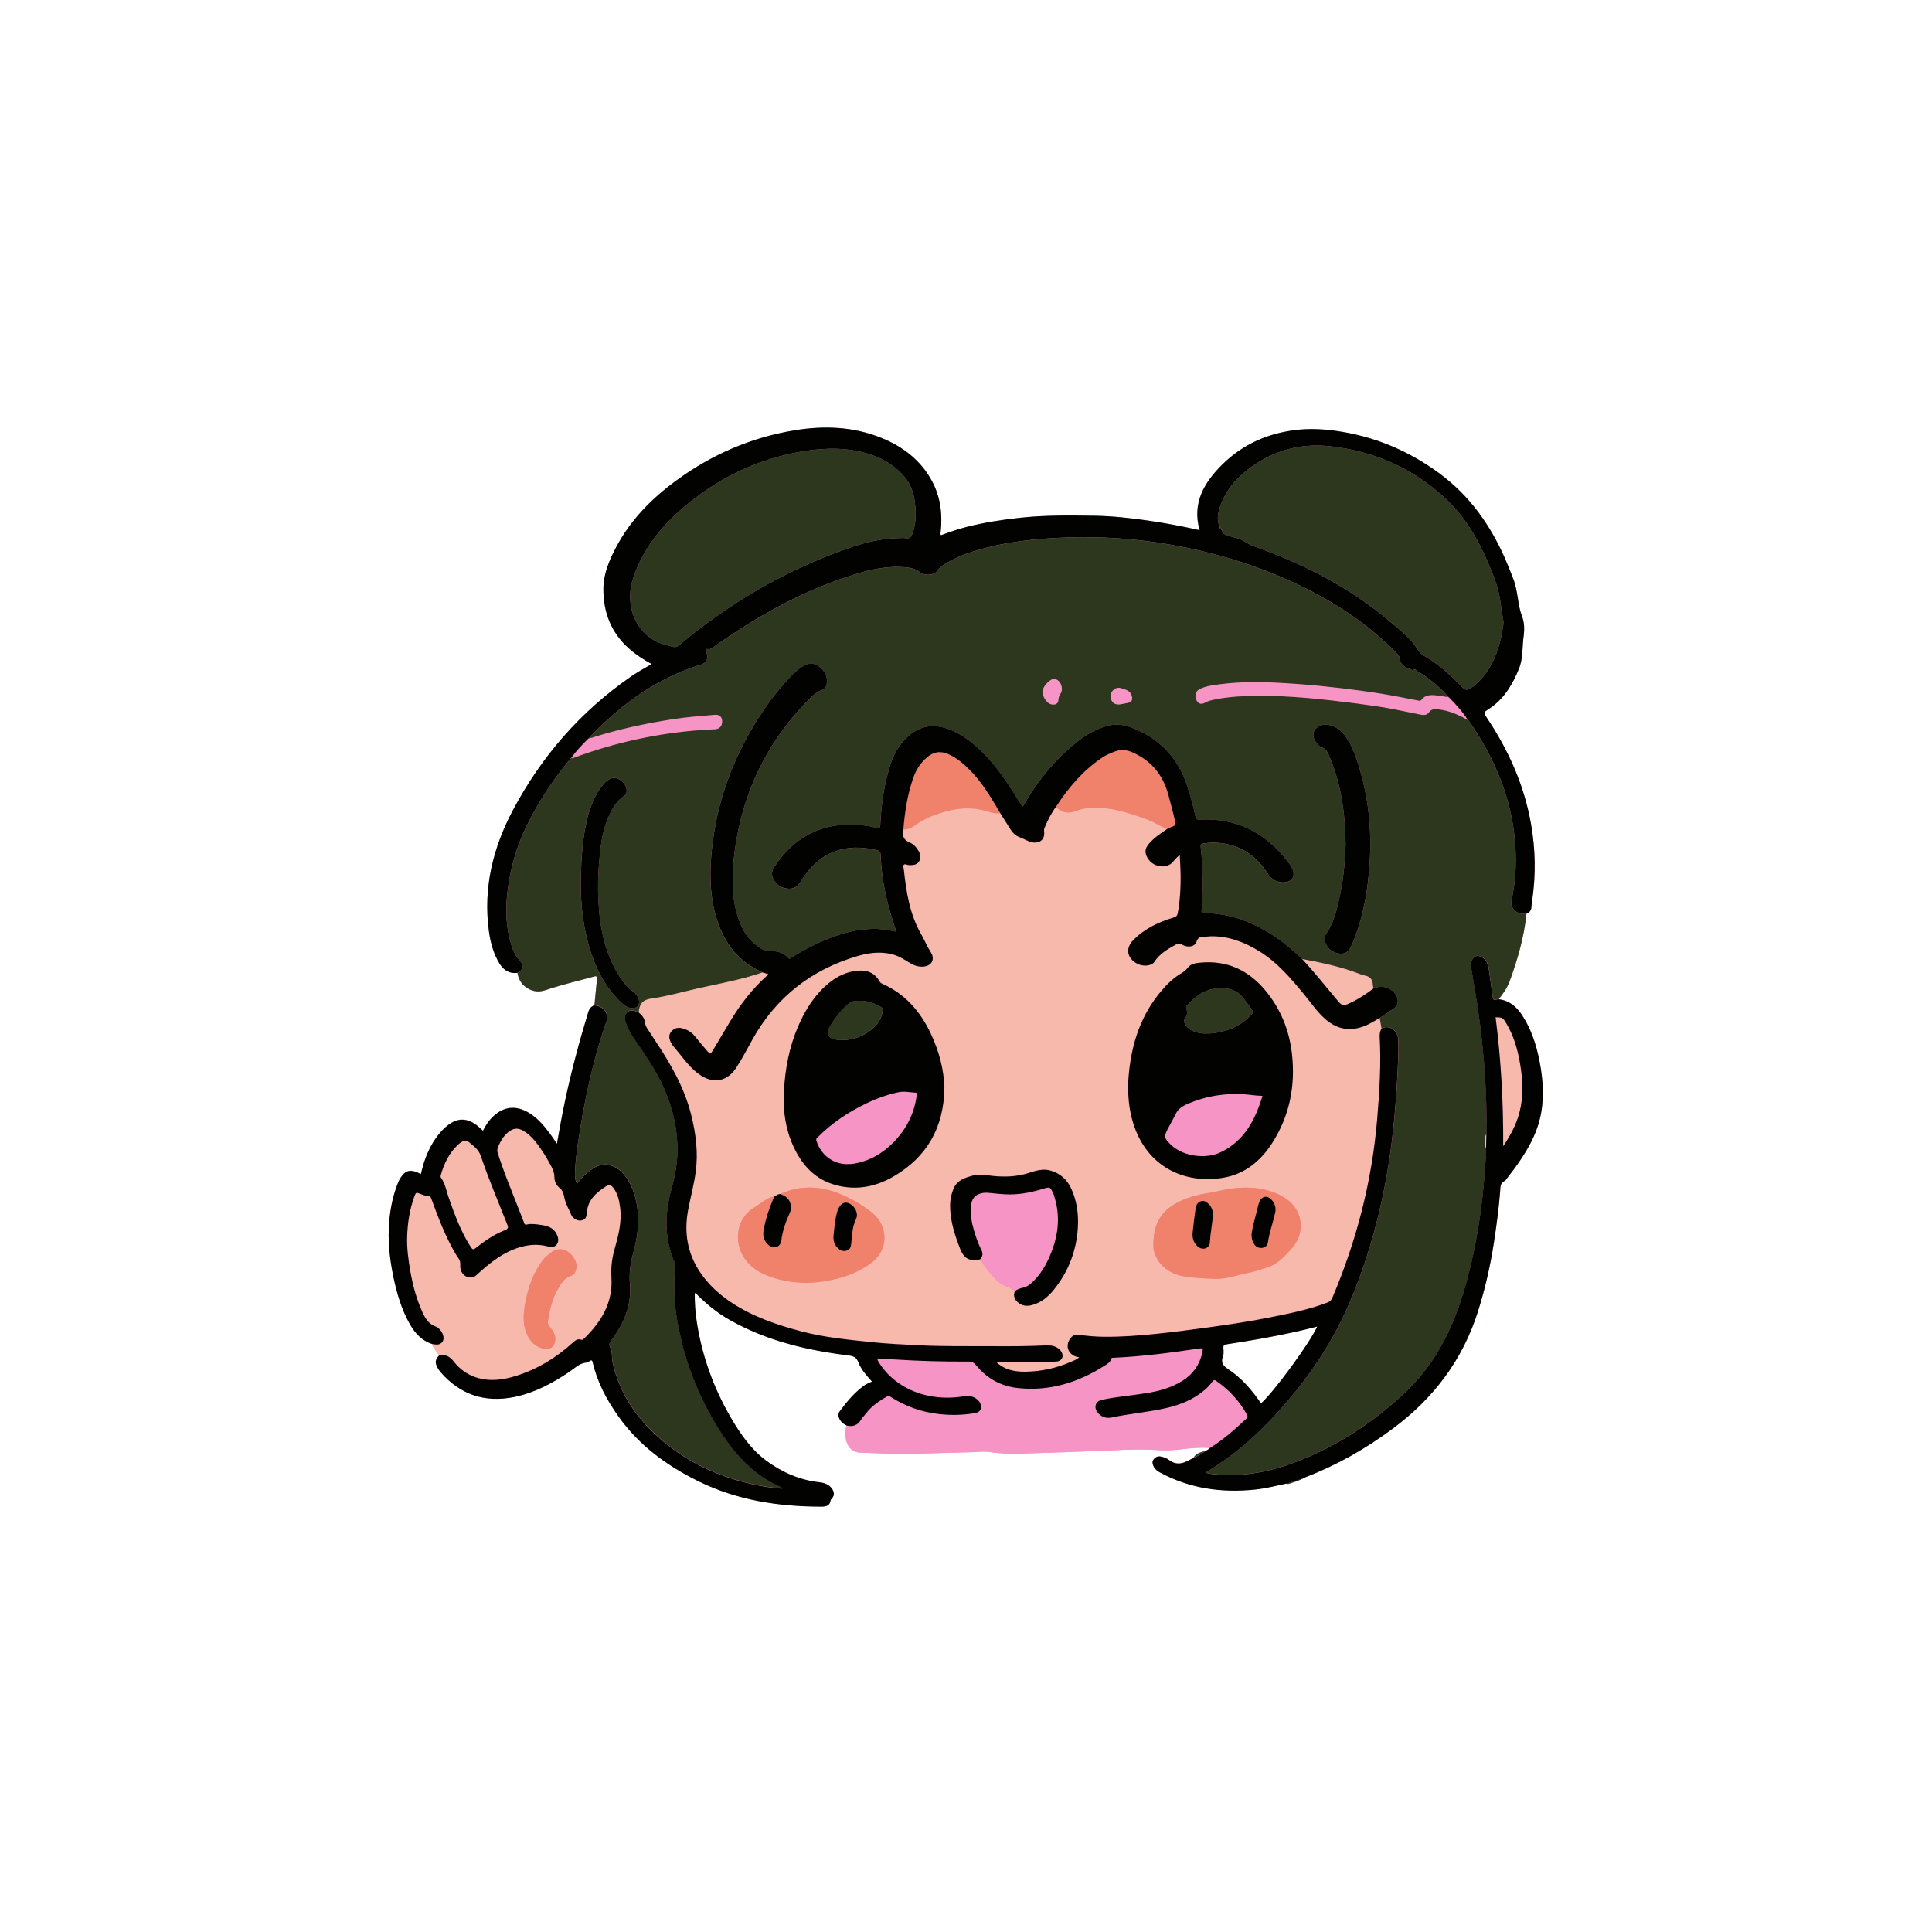 <svg xmlns="http://www.w3.org/2000/svg" xmlns:xlink="http://www.w3.org/1999/xlink" width="500" zoomAndPan="magnify" viewBox="0 0 375 375" height="500" preserveAspectRatio="xMidYMid meet" version="1.2"><defs><clipPath id="6d65cc7a82"><path d="M 75 82.566 L 300 82.566 L 300 292.566 L 75 292.566 Z M 75 82.566 "/></clipPath><clipPath id="456528b30b"><path d="M 75 82.566 L 300 82.566 L 300 292.566 L 75 292.566 Z M 75 82.566 "/></clipPath></defs><g id="aba0d776cf"><g clip-rule="nonzero" clip-path="url(#6d65cc7a82)"><path style=" stroke:none;fill-rule:nonzero;fill:#f794c6;fill-opacity:1;" d="M 298.809 205.848 C 298.184 202.703 297.203 199.684 295.426 196.984 C 294.348 195.34 292.941 194.156 290.906 193.918 C 291.738 192.848 292.527 191.773 293.008 190.465 C 294.566 186.207 295.82 181.883 296.277 177.352 C 296.902 177.109 297.223 176.664 297.242 175.973 C 297.262 175.477 297.352 174.977 297.422 174.48 C 298.105 169.637 298.008 164.801 297.172 159.992 C 295.859 152.484 292.836 145.672 288.621 139.367 C 287.898 138.285 287.898 138.289 288.953 137.617 C 289.207 137.457 289.449 137.277 289.691 137.098 C 292.184 135.211 293.664 132.625 294.816 129.789 C 295.641 127.773 295.43 125.633 295.719 123.555 C 295.906 122.184 295.898 120.848 295.395 119.547 C 294.992 118.508 294.816 117.43 294.637 116.332 C 294.426 115.055 294.25 113.758 293.781 112.527 C 293.242 111.121 292.695 109.723 292.094 108.344 C 289.238 101.863 285.246 96.234 279.512 91.98 C 273.449 87.473 266.68 84.637 259.164 83.605 C 256.594 83.25 254.039 83.145 251.465 83.457 C 246.004 84.121 241.195 86.262 237.289 90.109 C 233.77 93.57 231.324 97.574 232.84 102.898 C 229.605 102.16 226.34 101.547 223.055 101.062 C 219.52 100.547 215.98 100.156 212.414 100.094 C 207.566 100.016 202.723 99.973 197.879 100.5 C 194.418 100.879 190.984 101.41 187.609 102.27 C 185.914 102.695 184.262 103.277 182.637 103.883 C 182.477 103.641 182.559 103.445 182.574 103.25 C 182.945 99.879 182.566 96.59 181 93.574 C 178.828 89.402 175.289 86.68 170.992 84.957 C 165.551 82.777 159.891 82.578 154.184 83.523 C 145.82 84.906 138.227 88.184 131.379 93.168 C 126.523 96.703 122.375 100.895 119.555 106.262 C 118.227 108.785 117.109 111.426 117.109 114.34 C 117.105 118.871 118.617 122.793 122.07 125.867 C 123.387 127.039 124.844 127.988 126.484 128.883 C 125.039 129.699 123.688 130.465 122.418 131.348 C 112.699 138.074 105.148 146.746 99.605 157.141 C 95.695 164.473 93.758 172.289 94.879 180.664 C 95.172 182.883 95.746 185.039 96.93 186.984 C 97.332 187.641 97.805 188.152 98.387 188.477 C 98.969 188.797 99.641 188.934 100.438 188.84 C 100.559 189.801 101.008 190.645 101.664 191.273 C 101.758 191.367 101.859 191.449 101.961 191.531 C 102.453 191.926 103.039 192.207 103.68 192.355 C 104.973 192.648 106.051 192.113 107.227 191.75 C 109.879 190.93 112.594 190.297 115.27 189.555 C 115.828 189.402 115.918 189.574 115.863 190.066 C 115.688 191.734 115.535 193.406 115.375 195.074 C 114.742 195.32 114.379 195.781 114.18 196.43 C 112.438 202.168 110.879 207.953 109.645 213.824 C 109.082 216.488 108.602 219.172 108.109 221.973 C 107.633 221.285 107.242 220.676 106.816 220.102 C 105.57 218.41 104.234 216.816 102.352 215.789 C 100.012 214.508 97.812 214.773 95.836 216.566 C 94.953 217.375 94.297 218.344 93.75 219.445 C 93.461 219.184 93.215 218.934 92.949 218.707 C 90.723 216.789 88.617 216.816 86.438 218.789 C 84.965 220.133 83.914 221.77 83.086 223.566 C 82.461 224.934 82.051 226.371 81.699 227.852 C 81.469 227.746 81.289 227.656 81.109 227.574 C 79.633 226.898 78.629 227.188 77.773 228.551 C 77.613 228.805 77.461 229.07 77.348 229.344 C 76.312 231.82 75.781 234.418 75.551 237.082 C 75.242 240.645 75.625 244.16 76.332 247.637 C 77 250.934 77.902 254.168 79.605 257.109 C 80.598 258.824 81.898 260.223 83.848 260.867 C 83.914 261.086 84 261.281 84.105 261.473 C 84.418 262.043 84.875 262.523 85.246 263.059 C 84.785 263.52 84.562 263.938 84.586 264.414 C 84.598 264.699 84.695 265.004 84.879 265.359 C 85.066 265.715 85.289 266.055 85.555 266.355 C 89.371 270.707 94.137 272.277 99.789 271.137 C 103.727 270.344 107.191 268.48 110.488 266.262 C 111.551 265.543 112.473 264.551 113.871 264.441 C 114.062 264.43 114.254 264.305 114.41 264.184 C 114.785 263.895 114.949 264 115.047 264.43 C 115.93 268.254 117.742 271.648 119.984 274.828 C 124.008 280.512 129.438 284.477 135.617 287.508 C 143.141 291.195 151.172 292.414 159.449 292.414 C 160.273 292.414 161.098 292.27 161.211 291.18 C 161.219 291.07 161.344 290.977 161.43 290.883 C 161.949 290.277 161.992 289.723 161.559 289.039 C 160.977 288.125 160.051 287.793 159.059 287.684 C 155.223 287.254 151.805 285.758 148.734 283.496 C 145.809 281.336 143.762 278.391 141.953 275.305 C 138.469 269.363 136.176 262.969 135.184 256.141 C 134.938 254.441 134.836 252.715 134.852 250.957 C 135.195 251.031 135.312 251.273 135.484 251.438 C 137.301 253.227 139.27 254.824 141.488 256.09 C 148.637 260.172 156.457 262.047 164.535 263.039 C 165.508 263.16 166.199 263.301 166.609 264.395 C 167.152 265.82 168.215 266.973 169.25 268.145 C 168.621 268.406 168.047 268.664 167.543 269.043 C 165.754 270.391 164.344 272.09 163.02 273.867 C 162.547 274.5 162.742 275.16 163.168 275.758 C 163.465 276.184 163.895 276.445 164.344 276.676 C 164.078 277.398 164.027 278.152 164.113 278.906 C 164.316 280.723 165.395 281.891 166.891 281.945 C 167.797 281.984 168.699 282.012 169.605 282.051 C 175.992 282.348 182.367 282.012 188.75 281.863 C 189.805 281.84 190.867 281.676 191.914 281.828 C 193.836 282.102 195.773 282.203 197.699 282.152 C 203.051 282.012 208.398 281.816 213.746 281.602 C 217.336 281.457 220.922 281.195 224.52 281.453 C 225.996 281.559 227.48 281.516 228.961 281.344 C 229.445 281.281 229.934 281.227 230.422 281.176 C 231.883 281.023 233.352 280.938 234.82 281.043 C 234.766 281.102 234.699 281.156 234.641 281.207 C 234.562 281.273 234.48 281.332 234.391 281.387 C 234.238 281.484 234.074 281.566 233.906 281.645 C 233.797 281.676 233.688 281.695 233.574 281.73 C 232.805 281.926 232.09 282.219 231.641 282.969 C 231.234 283.168 230.828 283.367 230.426 283.574 C 229.215 284.199 228.051 284.238 226.918 283.355 C 226.441 282.988 225.859 282.781 225.258 282.676 C 224.699 282.578 224.262 282.82 223.934 283.227 C 223.609 283.621 223.684 284.082 223.883 284.516 C 224.141 285.086 224.602 285.477 225.141 285.77 C 230.93 288.895 237.121 289.766 243.598 289.098 C 245.648 288.887 247.645 288.371 249.656 287.945 C 249.832 288.094 250.027 288.07 250.227 288 C 250.461 287.922 250.703 287.844 250.941 287.766 C 251.121 287.707 251.297 287.648 251.477 287.586 C 251.926 287.43 252.363 287.254 252.781 287.031 C 252.859 286.992 252.941 286.953 253.023 286.906 C 253.023 286.906 253.008 286.922 253.008 286.922 C 253.008 286.922 253.055 286.879 253.051 286.879 C 253.184 286.812 253.312 286.734 253.449 286.676 C 259.52 284.348 265.098 281.168 270.328 277.289 C 278.27 271.395 283.938 263.922 286.91 254.445 C 288.27 250.102 289.281 245.684 289.973 241.191 C 290.484 237.867 290.93 234.531 291.188 231.18 C 291.25 230.387 291.16 229.566 292.094 229.164 C 292.258 229.09 292.371 228.879 292.488 228.719 C 293.23 227.734 294.004 226.773 294.699 225.758 C 296.535 223.102 298.129 220.316 298.895 217.141 C 299.797 213.367 299.543 209.602 298.809 205.848 Z M 237.375 263.273 C 237.57 262.754 237.496 262.176 237.457 261.629 C 237.426 261.141 237.602 260.996 238.078 260.93 C 242.543 260.258 246.996 259.488 251.402 258.52 C 252.82 258.211 254.219 257.844 255.664 257.492 C 254.277 260.625 247.238 270.238 244.762 272.391 C 242.988 269.805 240.953 267.434 238.32 265.707 C 237.297 265.031 236.957 264.398 237.375 263.273 Z M 237.375 263.273 "/></g><path style=" stroke:none;fill-rule:nonzero;fill:#f7b9ac;fill-opacity:1;" d="M 88.086 264.262 C 89.207 265.707 90.617 266.742 92.359 267.316 C 95.004 268.188 97.609 267.836 100.172 267.035 C 104.297 265.738 107.922 263.547 111.117 260.641 C 111.609 260.199 112.09 259.742 112.848 260.023 C 113.074 260.105 113.227 259.926 113.367 259.789 C 116.73 256.543 118.996 252.789 118.68 247.91 C 118.562 246.055 118.773 244.262 119.277 242.484 C 120.023 239.828 120.73 237.156 120.367 234.348 C 120.195 232.973 119.895 231.641 119.035 230.512 C 118.723 230.102 118.309 229.797 117.809 230.117 C 115.828 231.375 114.051 232.805 113.898 235.422 C 113.871 235.934 113.77 236.453 113.258 236.711 C 112.699 236.992 112.133 236.906 111.609 236.582 C 111.305 236.391 111.031 236.137 110.898 235.816 C 110.488 234.797 109.891 233.863 109.625 232.777 C 109.445 232.043 109.379 231.199 108.754 230.68 C 108.047 230.086 107.609 229.363 107.613 228.477 C 107.617 227.492 107.199 226.695 106.75 225.891 C 106.312 225.109 105.875 224.312 105.375 223.566 C 104.316 222.008 103.25 220.441 101.574 219.453 C 100.516 218.836 99.609 218.934 98.656 219.707 C 97.727 220.461 97.176 221.457 96.691 222.516 C 96.492 222.949 96.465 223.34 96.613 223.809 C 97.129 225.449 97.711 227.062 98.332 228.668 C 99.43 231.504 100.547 234.328 101.66 237.152 C 101.758 237.398 101.762 237.77 102.234 237.656 C 103.133 237.434 104.047 237.598 104.93 237.719 C 106.188 237.891 107.41 238.219 108.043 239.52 C 108.367 240.184 108.531 240.891 108.059 241.52 C 107.602 242.117 106.902 242.062 106.254 241.887 C 104.293 241.367 102.375 241.559 100.477 242.191 C 97.418 243.211 94.992 245.191 92.652 247.305 C 92.41 247.523 92.188 247.754 91.859 247.855 C 90.562 248.258 89.234 247.145 89.34 245.578 C 89.387 244.895 89.191 244.438 88.824 243.953 C 88.656 243.738 88.52 243.496 88.379 243.258 C 86.445 239.945 85.09 236.379 83.773 232.789 C 83.609 232.344 83.484 232.008 82.871 232.047 C 82.469 232.074 82.039 231.875 81.645 231.727 C 80.75 231.379 80.734 231.359 80.402 232.281 C 79.508 234.758 79.113 237.328 79.027 239.945 C 78.953 242.215 79.25 244.457 79.637 246.68 C 80.125 249.461 80.844 252.184 82.035 254.758 C 82.578 255.938 83.254 257.004 84.582 257.465 C 84.938 257.59 85.223 257.855 85.465 258.152 C 86.07 258.887 86.281 259.82 85.902 260.379 C 85.402 261.113 84.648 260.98 83.922 260.848 C 83.898 260.844 83.871 260.84 83.848 260.836 C 83.914 261.051 84 261.25 84.105 261.441 C 84.418 262.012 84.875 262.492 85.246 263.027 C 86.281 262.77 87.25 263.188 88.086 264.262 Z M 101.953 252.891 C 102.508 249.867 103.473 247.016 105.387 244.547 C 105.793 244.023 106.305 243.625 106.812 243.215 C 108.863 241.559 110.836 242.945 111.613 244.59 C 111.793 244.973 111.941 245.383 111.91 245.824 C 111.828 246.652 111.66 247.375 110.699 247.695 C 109.492 248.094 108.902 249.168 108.305 250.191 C 107.172 252.16 106.66 254.328 106.348 256.555 C 106.289 256.945 106.461 257.207 106.695 257.496 C 107.383 258.344 107.988 259.25 107.734 260.434 C 107.512 261.48 106.746 261.984 105.684 261.805 C 103.816 261.492 102.738 260.273 102.109 258.605 C 101.406 256.727 101.598 254.812 101.953 252.891 Z M 267.09 197.969 C 266.391 198.371 265.699 198.785 264.941 199.09 C 262.102 200.25 259.527 199.805 257.238 197.793 C 255.582 196.344 254.363 194.508 252.977 192.824 C 250.438 189.762 247.871 186.75 244.426 184.625 C 241.531 182.84 238.469 181.664 235.016 181.715 C 234.562 181.719 234.109 181.816 233.664 181.809 C 232.922 181.793 232.469 181.988 232.207 182.812 C 231.914 183.734 230.551 183.984 229.457 183.355 C 228.965 183.074 228.609 183.109 228.152 183.363 C 226.586 184.227 225.066 185.117 224.039 186.684 C 223.492 187.52 221.816 187.621 220.695 187.027 C 218.746 185.984 218.391 184.066 219.926 182.496 C 222.102 180.262 224.828 178.961 227.77 178.086 C 228.273 177.938 228.508 177.727 228.609 177.145 C 229.152 174.004 229.242 170.855 229.066 167.684 C 229.035 167.145 229.012 166.598 228.977 165.949 C 228.402 166.355 228.031 166.816 227.652 167.27 C 226.906 168.152 225.652 168.395 224.34 167.906 C 223.238 167.5 222.301 166.246 222.332 165.223 C 222.352 164.602 222.68 164.137 223.062 163.691 C 223.551 163.121 224.109 162.637 224.695 162.188 C 225.281 161.738 225.895 161.328 226.508 160.91 C 226.008 160.715 225.535 160.473 225.059 160.223 C 224.273 159.801 223.5 159.355 222.652 159.055 C 219.906 158.082 217.156 157.117 214.242 156.852 C 212.367 156.676 210.488 156.75 208.684 157.449 C 207.234 158.02 205.699 157.625 204.965 156.566 C 204.031 157.82 203.336 159.207 202.73 160.641 C 202.656 160.82 202.602 161.039 202.629 161.223 C 202.953 163.395 201.164 163.965 199.539 163.234 C 198.902 162.949 198.285 162.637 197.633 162.375 C 196.969 162.109 196.496 161.559 196.109 160.961 C 195.445 159.926 194.797 158.891 194.137 157.852 C 193.523 157.918 192.926 157.844 192.344 157.699 C 192.148 157.652 191.953 157.594 191.762 157.535 C 188.293 156.41 184.922 156.902 181.602 158.121 C 180.113 158.664 178.691 159.363 177.414 160.32 C 176.785 160.793 176.082 160.992 175.316 161.035 C 175.086 162.145 175.293 162.992 176.48 163.488 C 177.219 163.797 177.812 164.383 178.227 165.098 C 178.613 165.762 178.793 166.461 178.375 167.168 C 177.938 167.898 177.184 167.914 176.441 167.914 C 176.078 167.914 175.598 167.59 175.395 167.844 C 175.219 168.062 175.383 168.559 175.422 168.93 C 175.895 173.199 176.555 177.43 178.719 181.227 C 179.398 182.418 179.914 183.688 180.656 184.855 C 181.57 186.285 180.688 187.613 178.949 187.617 C 178.047 187.621 177.227 187.316 176.469 186.832 C 175.391 186.148 174.293 185.488 173.035 185.184 C 170.793 184.648 168.578 184.926 166.418 185.562 C 157.445 188.203 150.602 193.551 146.023 201.746 C 144.98 203.609 144.02 205.516 142.84 207.293 C 141.133 209.863 138.52 210.398 135.938 208.688 C 134.102 207.469 132.836 205.699 131.477 204.02 C 131.055 203.496 130.555 203.02 130.238 202.41 C 129.867 201.699 129.688 200.949 130.219 200.281 C 130.75 199.613 131.477 199.348 132.371 199.578 C 133.332 199.828 134.137 200.27 134.773 201.043 C 135.59 202.027 136.406 203.016 137.242 203.988 C 137.816 204.656 137.863 204.66 138.344 203.867 C 139.516 201.938 140.637 199.977 141.809 198.047 C 143.742 194.852 146.016 191.922 148.801 189.41 C 148.891 189.332 148.957 189.238 149.105 189.07 C 148.676 188.945 148.328 188.84 147.973 188.734 C 144.391 189.957 140.688 190.688 136.992 191.488 C 136.469 191.602 135.938 191.719 135.41 191.832 C 132.426 192.5 129.484 193.355 126.453 193.789 C 125.906 193.867 125.477 193.984 125.137 194.172 C 124.387 194.578 124.066 195.277 123.938 196.469 C 124.527 196.961 125.059 197.508 125.145 198.312 C 125.203 198.805 125.387 199.223 125.645 199.625 C 126.121 200.363 126.59 201.105 127.078 201.828 C 130.102 206.336 132.805 211 134.137 216.328 C 135.055 220.004 135.535 223.707 135.012 227.504 C 134.668 229.996 133.996 232.41 133.539 234.875 C 132.738 239.203 133.406 243.254 135.895 246.934 C 137.496 249.297 139.57 251.195 141.926 252.762 C 146.102 255.539 150.766 257.117 155.57 258.387 C 160.012 259.559 164.559 259.984 169.098 260.461 C 172.191 260.789 175.305 260.918 178.41 261.082 C 183.047 261.32 187.68 261.223 192.32 261.254 C 195.938 261.281 199.559 261.273 203.18 261.09 C 203.93 261.051 204.633 261.191 205.266 261.598 C 205.965 262.039 206.387 262.848 206.18 263.434 C 205.91 264.191 205.23 264.25 204.566 264.254 C 202.883 264.262 201.195 264.258 199.512 264.258 C 197.492 264.258 195.469 264.258 193.398 264.258 C 193.559 264.582 193.781 264.699 193.973 264.844 C 195.547 266.016 197.387 266.238 199.246 266.199 C 202.137 266.133 204.941 265.523 207.609 264.391 C 208.238 264.125 208.902 263.902 209.48 263.414 C 207.477 263.164 206.613 261.395 207.68 259.832 C 208.086 259.234 208.621 258.926 209.414 259.043 C 211.004 259.273 212.609 259.41 214.219 259.426 C 217.641 259.457 221.043 259.199 224.445 258.852 C 227.887 258.496 231.316 258.047 234.742 257.574 C 238.684 257.035 242.617 256.441 246.523 255.656 C 250.27 254.906 254.02 254.164 257.605 252.797 C 258.086 252.613 258.383 252.355 258.594 251.875 C 263.328 240.715 266.316 229.121 267.312 217.023 C 267.746 211.762 268.074 206.496 267.781 201.211 C 267.75 200.645 267.836 200.109 268.125 199.617 C 268.008 198.934 267.887 198.258 267.773 197.574 C 267.562 197.703 267.324 197.836 267.09 197.969 Z M 169 245.223 C 166.32 247.176 163.258 248.191 160.016 248.707 C 156.613 249.254 153.262 249.027 149.973 247.977 C 147.262 247.109 145.004 245.68 143.809 242.953 C 142.531 240.031 143.371 236.227 146.215 234.5 C 147.16 233.93 147.996 233.184 148.992 232.691 C 149.238 232.57 149.488 232.426 149.758 232.348 C 149.914 232.301 150.086 232.277 150.258 232.301 C 150.32 232.246 150.383 232.195 150.445 232.141 C 150.758 231.969 151.062 231.766 151.434 231.746 C 155.727 229.848 159.953 230.234 164.102 232.199 C 166.082 233.137 167.957 234.234 169.625 235.695 C 172.258 237.992 172.664 242.547 169 245.223 Z M 173.398 228.371 C 169.668 230.535 165.59 231.191 161.414 229.773 C 157.848 228.566 155.566 225.883 154.023 222.566 C 152.453 219.203 151.961 215.637 152.148 211.934 C 152.371 207.508 153.184 203.215 154.945 199.141 C 156.312 195.984 158.113 193.098 160.816 190.863 C 162.461 189.504 164.316 188.605 166.445 188.41 C 168.246 188.246 169.777 188.785 170.707 190.477 C 170.82 190.688 170.977 190.828 171.191 190.918 C 175.641 192.879 178.613 196.277 180.648 200.598 C 182.246 203.996 183.191 207.551 183.301 211.141 C 183.199 218.863 179.895 224.602 173.398 228.371 Z M 209.211 238.254 C 208.941 242.766 207.387 246.809 204.551 250.332 C 203.434 251.723 202.086 252.844 200.309 253.316 C 199.348 253.566 198.406 253.5 197.602 252.82 C 196.902 252.23 196.629 251.492 196.988 250.598 C 196.113 249.879 194.945 249.719 194.051 249.004 C 193.656 248.684 193.289 248.348 192.938 247.992 C 192.41 247.465 191.938 246.891 191.488 246.297 C 191.195 245.898 190.906 245.488 190.637 245.074 C 190.496 244.867 190.363 244.656 190.23 244.441 C 189.852 244.52 189.512 244.566 189.191 244.578 C 188.98 244.582 188.785 244.57 188.598 244.543 C 188.316 244.504 188.066 244.426 187.832 244.309 C 187.68 244.23 187.531 244.133 187.398 244.016 C 186.992 243.664 186.66 243.137 186.375 242.414 C 185.387 239.918 184.566 237.375 184.43 234.656 C 184.359 233.254 184.566 231.898 185.133 230.617 C 185.82 229.062 187.273 228.609 188.734 228.203 C 190.055 227.832 191.387 228.105 192.703 228.242 C 195.066 228.492 197.383 228.395 199.668 227.672 C 201.047 227.234 202.426 226.766 203.91 227.207 C 205.758 227.75 207.078 228.891 207.891 230.621 C 209.02 233.047 209.367 235.621 209.211 238.254 Z M 219.234 214.848 C 219.047 213.578 218.984 212.297 218.941 210.828 C 219.227 204.102 220.848 197.66 225.473 192.262 C 226.59 190.957 227.824 189.781 229.309 188.898 C 229.785 188.617 230.191 188.305 230.535 187.84 C 231.117 187.055 232.074 186.941 232.973 186.852 C 238.191 186.359 242.359 188.312 245.656 192.312 C 248.586 195.859 250.227 199.957 250.754 204.484 C 251.473 210.695 250.324 216.543 246.934 221.852 C 244.695 225.355 241.605 227.887 237.441 228.598 C 229.895 229.879 222.137 226.48 219.672 217.055 C 219.484 216.332 219.344 215.59 219.234 214.848 Z M 250.844 242.184 C 249.422 243.816 247.984 245.422 245.793 246.074 C 244.707 246.398 243.652 246.801 242.535 247.012 C 240.492 247.398 238.531 248.141 236.418 248.223 C 235.352 248.266 234.309 248.148 233.262 248.094 C 232.039 248.027 230.82 247.934 229.605 247.707 C 225.754 246.984 223.824 244.027 223.863 241.703 C 223.863 237.188 225.617 235.012 228.387 233.496 C 230.375 232.406 232.539 231.871 234.758 231.531 C 236.219 231.305 237.633 230.859 239.109 230.684 C 242.684 230.258 246.117 230.543 249.285 232.445 C 252.801 234.543 253.535 239.098 250.844 242.184 Z M 150.27 232.301 Z M 252.703 186.105 C 254.539 186.449 256.363 186.816 258.176 187.254 C 259.082 187.477 259.98 187.715 260.875 187.977 C 261.77 188.246 262.656 188.539 263.531 188.871 C 263.977 189.039 264.422 189.238 264.887 189.32 C 265.941 189.508 266.438 190.117 266.465 191.168 C 266.469 191.391 266.555 191.605 266.605 191.828 C 265.102 192.961 263.539 194.004 261.82 194.773 C 260.727 195.27 260.461 195.191 259.691 194.285 C 257.367 191.555 255.16 188.723 252.703 186.105 Z M 288.262 220.68 C 288.316 220.422 288.402 220.168 288.516 219.91 C 288.492 220.945 288.473 221.977 288.453 223.008 C 288.266 222.488 288.168 221.973 288.172 221.449 C 288.172 221.195 288.207 220.938 288.262 220.68 Z M 85.586 228.578 C 85.508 228.477 85.5 228.281 85.535 228.145 C 86.168 225.918 87.121 223.871 88.832 222.254 C 89.266 221.844 89.73 221.441 90.418 221.387 C 90.531 221.418 90.703 221.418 90.805 221.508 C 91.777 222.336 92.859 223.008 93.32 224.363 C 94.855 228.871 96.707 233.262 98.465 237.684 C 98.719 238.312 98.617 238.535 97.961 238.793 C 95.891 239.605 94.074 240.867 92.34 242.242 C 91.879 242.613 91.699 242.543 91.395 242.074 C 89.41 239.027 88.211 235.648 87.02 232.254 C 86.59 231.016 86.422 229.668 85.586 228.578 Z M 291.766 222.492 C 291.824 214.098 291.355 205.754 290.293 197.441 C 291.605 197.477 291.707 197.52 292.336 198.566 C 293.805 200.996 294.578 203.68 295.051 206.445 C 295.578 209.559 295.742 212.684 294.965 215.785 C 294.352 218.23 293.168 220.41 291.766 222.492 Z M 291.766 222.492 "/><path style=" stroke:none;fill-rule:nonzero;fill:#f0816a;fill-opacity:1;" d="M 102.117 258.605 C 101.406 256.723 101.598 254.809 101.953 252.891 C 102.508 249.867 103.473 247.016 105.387 244.547 C 105.793 244.023 106.305 243.625 106.812 243.215 C 108.863 241.559 110.836 242.945 111.613 244.59 C 111.793 244.973 111.941 245.383 111.91 245.824 C 111.828 246.652 111.66 247.375 110.699 247.695 C 109.492 248.094 108.902 249.168 108.305 250.191 C 107.172 252.16 106.66 254.328 106.348 256.555 C 106.289 256.945 106.461 257.207 106.695 257.496 C 107.383 258.344 107.988 259.25 107.734 260.434 C 107.512 261.48 106.746 261.984 105.684 261.805 C 103.824 261.496 102.75 260.277 102.117 258.605 Z M 250.844 242.184 C 249.422 243.816 247.984 245.422 245.793 246.074 C 244.707 246.398 243.652 246.801 242.535 247.012 C 240.492 247.398 238.531 248.141 236.418 248.223 C 235.352 248.266 234.309 248.148 233.262 248.094 C 232.039 248.027 230.82 247.934 229.605 247.707 C 225.754 246.984 223.824 244.027 223.863 241.703 C 223.863 237.188 225.617 235.012 228.387 233.496 C 230.375 232.406 232.539 231.871 234.758 231.531 C 236.219 231.305 237.633 230.859 239.109 230.684 C 242.684 230.258 246.117 230.543 249.285 232.445 C 252.801 234.543 253.535 239.098 250.844 242.184 Z M 235.434 235.793 C 235.43 235.105 235.242 234.352 234.672 233.762 C 234.273 233.348 233.785 232.965 233.156 233.137 C 232.473 233.32 232.16 233.891 232.066 234.543 C 231.848 236.102 231.633 237.664 231.488 239.23 C 231.387 240.27 231.652 241.242 232.484 241.953 C 233.438 242.77 234.773 242.34 234.84 241.121 C 234.93 239.371 235.297 237.656 235.434 235.793 Z M 246.902 232.965 C 246.043 231.926 244.875 232.117 244.402 233.375 C 244.227 233.84 244.137 234.336 244.016 234.82 C 243.605 236.438 243.129 238.043 242.926 239.523 C 242.906 240.352 243.078 240.941 243.43 241.48 C 243.789 242.039 244.32 242.289 244.969 242.219 C 245.633 242.152 246.023 241.707 246.113 241.094 C 246.414 239.141 247.105 237.285 247.523 235.363 C 247.711 234.492 247.48 233.66 246.902 232.965 Z M 169 245.223 C 166.32 247.176 163.258 248.191 160.016 248.707 C 156.613 249.254 153.262 249.027 149.973 247.977 C 147.262 247.109 145.004 245.68 143.809 242.953 C 142.531 240.031 143.371 236.227 146.215 234.5 C 147.16 233.93 147.996 233.184 148.992 232.691 C 149.238 232.57 149.488 232.426 149.758 232.348 C 149.914 232.301 150.086 232.277 150.258 232.301 C 150.258 232.301 150.254 232.305 150.254 232.305 C 150.254 232.305 150.266 232.301 150.266 232.301 C 149.32 234.359 148.625 236.492 148.203 238.715 C 147.984 239.863 148.238 240.879 149.152 241.645 C 150.195 242.52 151.5 242.074 151.652 240.738 C 151.867 238.84 152.527 237.102 153.297 235.387 C 153.805 234.258 153.445 232.934 152.441 232.238 C 152.137 232.023 151.766 231.906 151.43 231.742 C 155.723 229.844 159.949 230.23 164.098 232.195 C 166.074 233.133 167.953 234.23 169.621 235.691 C 172.258 237.992 172.664 242.547 169 245.223 Z M 164.531 233.473 C 163.66 233.211 162.844 233.926 162.465 235.285 C 162.461 235.309 162.461 235.336 162.453 235.359 C 162.031 236.883 161.922 238.457 161.754 240.121 C 161.773 240.91 162 241.719 162.676 242.324 C 163.227 242.82 163.871 242.973 164.555 242.652 C 165.109 242.395 165.172 241.848 165.227 241.316 C 165.398 239.711 165.422 238.105 166.164 236.582 C 166.73 235.434 165.785 233.852 164.531 233.473 Z M 227.605 160.422 C 228.133 160.246 228.184 159.914 228.078 159.434 C 227.699 157.699 227.227 155.988 226.766 154.273 C 225.738 150.414 223.469 147.648 219.801 146.023 C 218.695 145.535 217.602 145.414 216.449 145.844 C 215.578 146.172 214.711 146.516 213.941 147.039 C 210.234 149.539 207.387 152.848 204.98 156.57 C 205.719 157.629 207.254 158.023 208.703 157.457 C 210.504 156.75 212.387 156.68 214.258 156.855 C 217.172 157.125 219.926 158.086 222.672 159.059 C 223.52 159.359 224.289 159.809 225.078 160.227 C 225.547 160.48 226.023 160.719 226.523 160.914 C 226.875 160.746 227.227 160.547 227.605 160.422 Z M 193.75 157.145 C 192.059 154.324 190.355 151.516 187.98 149.203 C 186.844 148.094 185.629 147.09 184.172 146.414 C 182.594 145.688 181.168 145.898 179.855 147.059 C 178.633 148.133 177.797 149.445 177.266 150.961 C 176.125 154.223 175.609 157.609 175.34 161.039 C 176.105 160.996 176.801 160.797 177.438 160.324 C 178.711 159.367 180.137 158.668 181.625 158.125 C 184.945 156.91 188.32 156.414 191.785 157.539 C 191.977 157.598 192.168 157.66 192.363 157.703 C 192.949 157.848 193.547 157.922 194.16 157.855 C 194.016 157.621 193.887 157.383 193.75 157.145 Z M 150.27 232.301 C 150.27 232.301 150.266 232.305 150.266 232.305 M 150.453 232.141 C 150.395 232.195 150.328 232.246 150.27 232.301 "/><path style=" stroke:none;fill-rule:nonzero;fill:#f794c6;fill-opacity:1;" d="M 234.824 281.039 C 233.352 280.93 231.887 281.02 230.426 281.172 C 229.938 281.223 229.453 281.277 228.965 281.336 C 227.484 281.512 226 281.555 224.523 281.449 C 220.926 281.191 217.344 281.453 213.754 281.594 C 208.402 281.812 203.055 282.008 197.703 282.148 C 195.773 282.199 193.84 282.098 191.918 281.82 C 190.871 281.668 189.809 281.836 188.754 281.859 C 182.371 282.008 175.996 282.34 169.609 282.047 C 168.703 282.008 167.801 281.973 166.898 281.941 C 165.398 281.883 164.32 280.715 164.117 278.902 C 164.031 278.145 164.082 277.395 164.348 276.672 C 165.562 276.953 166.504 276.621 167.156 275.5 C 167.402 275.07 167.797 274.727 168.098 274.324 C 169.215 272.824 170.746 271.844 172.332 270.93 C 172.547 270.809 172.656 270.961 172.793 271.051 C 175.707 272.938 178.898 274.074 182.34 274.445 C 184.566 274.684 186.809 274.656 189.027 274.285 C 189.629 274.184 190.258 274.031 190.391 273.301 C 190.52 272.59 190.18 272.031 189.652 271.578 C 188.609 270.691 187.43 270.949 186.223 271.109 C 180.57 271.848 174.18 269.934 170.723 264.613 C 170.551 264.344 170.34 264.09 170.289 263.652 C 171.406 263.715 172.496 263.758 173.578 263.832 C 178.371 264.148 183.172 264.277 187.969 264.246 C 188.633 264.242 189.051 264.445 189.469 264.961 C 191.578 267.559 194.32 269.055 197.648 269.398 C 203.758 270.035 209.27 268.32 214.375 265.062 C 214.918 264.719 215.512 264.395 215.703 263.691 C 215.766 263.461 215.977 263.516 216.145 263.512 C 221.695 263.258 227.199 262.543 232.688 261.727 C 233.48 261.605 233.559 261.664 233.379 262.492 C 232.867 264.867 231.566 266.707 229.504 267.992 C 227.48 269.258 225.246 269.914 222.91 270.312 C 219.953 270.82 216.957 271.031 214.02 271.648 C 213.387 271.781 212.852 272.035 212.684 272.699 C 212.508 273.379 212.824 273.926 213.289 274.395 C 213.969 275.074 214.836 275.297 215.727 275.109 C 219.238 274.363 222.828 274.078 226.328 273.281 C 229.102 272.648 231.691 271.602 233.879 269.723 C 234.434 269.242 234.93 268.707 235.352 268.113 C 235.586 267.777 235.777 267.805 236.074 268.012 C 238.574 269.734 240.59 271.898 242.043 274.578 C 242.199 274.867 242.219 275.051 241.965 275.293 C 239.738 277.387 237.453 279.422 234.824 281.039 Z M 284.891 139.742 C 283.879 138.117 282.574 136.73 281.246 135.371 C 281.164 135.359 281.09 135.332 281.082 135.234 C 280.547 135.324 280.047 135.078 279.527 135.035 C 278.215 134.93 276.852 134.555 275.848 135.852 C 275.672 136.078 275.383 135.984 275.137 135.938 C 274.055 135.727 272.969 135.52 271.891 135.309 C 266.77 134.312 261.59 133.676 256.402 133.141 C 253.383 132.832 250.355 132.617 247.32 132.473 C 243.32 132.277 239.34 132.355 235.383 132.996 C 234.492 133.141 233.598 133.332 232.793 133.762 C 231.988 134.191 231.785 135.141 232.266 135.988 C 232.652 136.676 233.199 136.77 234.066 136.289 C 234.488 136.059 234.949 135.934 235.414 135.832 C 237.012 135.484 238.629 135.289 240.258 135.18 C 243.121 134.977 245.988 135.004 248.848 135.137 C 252.133 135.289 255.406 135.594 258.672 135.969 C 261.613 136.301 264.547 136.676 267.473 137.113 C 270.129 137.512 272.75 138.109 275.383 138.633 C 276.051 138.766 276.863 138.934 277.289 138.32 C 277.914 137.426 278.703 137.609 279.5 137.719 C 280.473 137.852 281.398 138.121 282.293 138.473 C 282.668 138.617 283.035 138.785 283.406 138.961 C 283.59 139.047 283.77 139.141 283.949 139.23 C 284.262 139.395 284.578 139.562 284.887 139.742 C 284.891 139.742 284.891 139.742 284.891 139.742 Z M 114.465 143.184 C 114.449 143.344 114.324 143.367 114.195 143.379 C 113.59 143.961 113 144.562 112.434 145.184 C 111.871 145.809 111.336 146.453 110.855 147.148 C 110.859 147.148 110.859 147.145 110.863 147.145 C 110.863 147.145 110.859 147.148 110.859 147.148 C 111.152 147.223 111.398 147.086 111.652 146.988 C 119.59 144.062 127.781 142.301 136.219 141.688 C 137.094 141.625 137.977 141.609 138.848 141.547 C 139.766 141.477 140.262 140.781 140.16 139.793 C 140.086 139.086 139.551 138.668 138.781 138.738 C 136.062 138.969 133.34 139.168 130.633 139.59 C 125.449 140.398 120.332 141.477 115.324 143.051 C 115.219 143.082 115.117 143.129 115.012 143.164 C 114.836 143.227 114.652 143.262 114.453 143.176 C 114.453 143.168 114.465 143.184 114.465 143.184 Z M 203.836 136.652 C 204.664 136.977 205.41 136.652 205.438 135.906 C 205.457 135.426 205.59 135.035 205.844 134.652 C 206.043 134.352 206.129 134.016 206.109 133.695 C 206.117 132.609 205.297 131.688 204.465 131.793 C 203.672 131.895 202.457 133.238 202.348 134.137 C 202.238 134.98 203.051 136.34 203.836 136.652 Z M 217.32 136.738 C 217.707 136.664 218.305 136.57 218.883 136.441 C 219.672 136.266 219.895 135.836 219.676 135.066 C 219.383 134.012 218.469 133.852 217.613 133.574 C 216.91 133.348 216.379 133.625 215.938 134.098 C 215.434 134.641 215.457 135.289 215.734 135.922 C 215.988 136.5 216.473 136.777 217.32 136.738 Z M 110.863 147.145 C 110.859 147.145 110.859 147.148 110.855 147.148 C 110.758 147.152 110.715 147.219 110.691 147.305 C 110.746 147.254 110.801 147.203 110.855 147.148 C 110.859 147.148 110.859 147.145 110.863 147.145 Z M 284.891 139.742 C 284.891 139.742 284.887 139.742 284.887 139.742 C 284.875 139.742 284.867 139.742 284.852 139.742 C 284.914 139.793 284.977 139.844 285.039 139.895 C 285.012 139.82 284.988 139.734 284.891 139.742 Z M 200.887 248.367 C 202.43 246.734 203.426 244.773 204.207 242.695 C 205.512 239.207 205.766 235.68 204.594 232.102 C 204.582 232.059 204.574 232 204.559 231.957 C 203.844 230.238 203.773 230.359 202.309 230.797 C 199.934 231.512 197.535 231.961 195.043 231.816 C 194.145 231.766 193.246 231.676 192.352 231.578 C 191.824 231.523 191.297 231.461 190.773 231.555 C 189.211 231.82 188.516 232.711 188.422 234.441 C 188.352 235.832 188.574 237.188 188.961 238.516 C 189.359 239.883 189.773 241.246 190.445 242.516 C 190.812 243.199 190.805 243.863 190.23 244.453 C 190.363 244.664 190.496 244.875 190.637 245.082 C 190.906 245.5 191.195 245.91 191.488 246.305 C 191.938 246.902 192.41 247.473 192.938 248.004 C 193.289 248.359 193.656 248.695 194.051 249.012 C 194.945 249.727 196.113 249.887 196.988 250.609 C 197.484 250.242 198.031 250.055 198.637 249.926 C 199.582 249.719 200.246 249.039 200.887 248.367 Z M 129.535 118.91 C 130.383 119.297 131.137 119.043 131.582 118.23 C 131.727 117.969 131.855 117.691 131.953 117.406 C 132.574 115.547 133.18 113.684 133.801 111.828 C 133.895 111.559 133.875 111.227 134.184 111.023 C 134.301 111.297 134.391 111.555 134.516 111.801 C 134.648 112.066 134.777 112.344 134.953 112.586 C 135.957 113.961 137.398 113.934 138.43 112.492 C 139.625 110.824 140.383 108.926 141.203 107.062 C 141.645 106.062 141.98 105.012 142.582 103.957 C 142.883 104.512 143.098 104.992 143.383 105.418 C 143.73 105.934 144.535 106.164 144.992 105.887 C 145.582 105.531 145.445 104.98 145.242 104.48 C 144.902 103.645 144.574 102.797 144.07 102.035 C 142.82 100.129 141.441 100.176 140.441 102.211 C 139.727 103.68 139.129 105.199 138.453 106.691 C 137.883 107.961 137.297 109.23 136.445 110.516 C 136.086 109.414 136.043 108.418 135.906 107.438 C 135.77 106.48 135.84 105.449 134.949 104.758 C 134.148 104.129 133.492 104.289 133.121 105.223 C 132.961 105.621 132.855 106.035 132.738 106.445 C 131.828 109.582 130.816 112.68 129.66 115.855 C 129.188 114.676 129.105 112.879 129.457 111.508 C 129.547 111.164 129.613 110.82 129.555 110.465 C 129.438 109.773 128.676 109.074 128.039 109.105 C 127.285 109.145 127.121 109.746 127.023 110.32 C 126.621 112.723 126.695 115.078 127.91 117.277 C 128.301 117.973 128.797 118.574 129.535 118.91 Z M 237.047 223.59 C 241.59 221.355 243.66 217.309 245.055 212.699 C 244.426 212.656 243.879 212.652 243.332 212.578 C 238.828 211.984 234.484 212.496 230.305 214.355 C 229.32 214.793 228.578 215.379 228.117 216.367 C 227.684 217.301 227.133 218.172 226.676 219.09 C 225.879 220.676 225.91 220.797 227.176 222.082 C 229.445 224.406 233.965 225.109 237.047 223.59 Z M 177.695 212.086 C 176.598 212.023 175.523 211.762 174.398 211.996 C 172.246 212.453 170.199 213.191 168.227 214.141 C 164.734 215.82 161.535 217.918 158.789 220.676 C 158.594 220.875 158.344 221.016 158.473 221.426 C 159.328 224.133 161.637 225.922 164.355 225.957 C 164.781 225.934 165.215 225.953 165.633 225.887 C 168.742 225.391 171.301 223.91 173.496 221.652 C 175.969 219.113 177.465 216.137 177.93 212.633 C 177.961 212.414 178.145 212.109 177.695 212.086 Z M 177.695 212.086 "/><path style=" stroke:none;fill-rule:nonzero;fill:#2d371e;fill-opacity:1;" d="M 237.617 103.652 C 237.457 103.5 237.348 103.32 237.254 103.125 C 237.227 103.062 237.199 103 237.172 102.938 C 237.176 102.938 237.176 102.941 237.176 102.941 C 237.176 102.938 237.176 102.938 237.176 102.93 C 237.5 103.066 237.723 103.254 237.617 103.652 Z M 237.184 102.93 C 237.188 102.586 237.031 102.336 236.73 102.18 C 236.73 102.184 236.73 102.184 236.73 102.188 C 236.727 102.188 236.727 102.184 236.727 102.184 C 236.73 102.52 236.918 102.75 237.184 102.938 C 237.188 102.938 237.188 102.941 237.188 102.941 C 237.184 102.938 237.184 102.93 237.184 102.93 Z M 236.723 102.184 C 236.727 102.184 236.727 102.188 236.727 102.188 C 236.727 102.184 236.727 102.184 236.727 102.18 C 236.793 101.969 236.648 101.828 236.551 101.672 C 236.57 101.785 236.547 101.914 236.578 102.023 C 236.602 102.082 236.637 102.137 236.723 102.184 Z M 116.254 195.281 C 115.973 195.18 115.672 195.141 115.379 195.07 C 115.539 193.398 115.691 191.73 115.867 190.062 C 115.918 189.562 115.832 189.395 115.273 189.551 C 112.594 190.293 109.883 190.918 107.23 191.746 C 106.055 192.109 104.977 192.645 103.684 192.348 C 103.043 192.203 102.457 191.922 101.965 191.527 C 101.145 190.879 100.582 189.934 100.445 188.836 C 101.535 188.312 101.758 187.363 100.871 186.43 C 100.035 185.535 99.582 184.477 99.234 183.348 C 98.242 180.109 98.082 176.824 98.461 173.461 C 98.996 168.68 100.277 164.141 102.449 159.848 C 104.723 155.355 107.473 151.176 110.695 147.305 C 110.75 147.254 110.805 147.203 110.859 147.148 C 111.152 147.223 111.398 147.086 111.652 146.988 C 119.59 144.062 127.781 142.301 136.219 141.688 C 137.094 141.625 137.977 141.609 138.848 141.547 C 139.766 141.477 140.262 140.781 140.16 139.793 C 140.086 139.086 139.551 138.668 138.781 138.738 C 136.062 138.969 133.34 139.168 130.633 139.59 C 125.449 140.398 120.332 141.477 115.324 143.051 C 115.219 143.082 115.117 143.129 115.012 143.164 C 114.836 143.227 114.652 143.262 114.453 143.176 C 114.516 143.074 114.562 142.953 114.645 142.867 C 118.355 139.074 122.344 135.645 126.965 132.996 C 129.828 131.355 132.824 130.02 135.984 129.031 C 137.184 128.656 137.527 127.922 137.152 126.703 C 137.125 126.605 137.09 126.508 137.047 126.422 C 136.883 126.094 136.992 125.914 137.344 125.992 C 137.832 126.102 138.148 125.836 138.5 125.59 C 146.59 119.898 155.113 115.023 164.559 111.922 C 167.809 110.859 171.113 109.941 174.578 110.055 C 175.961 110.102 177.348 110.133 178.574 111.078 C 179.582 111.855 181.324 111.652 181.902 110.84 C 182.449 110.066 183.203 109.594 183.98 109.145 C 185.551 108.23 187.234 107.559 188.961 107.023 C 194.863 105.191 200.949 104.535 207.094 104.324 C 213.613 104.102 220.09 104.531 226.535 105.617 C 235.629 107.141 244.352 109.793 252.648 113.824 C 259.523 117.16 265.797 121.359 271.152 126.859 C 271.461 127.176 271.66 127.48 271.719 127.953 C 271.816 128.766 272.367 129.289 273.082 129.641 C 273.449 129.82 273.941 129.781 274.156 130.25 C 274.172 130.289 274.238 130.43 274.281 130.277 C 274.496 129.543 274.871 130.16 275.031 130.254 C 276.188 130.91 277.262 131.66 278.273 132.496 C 279.281 133.332 280.219 134.25 281.102 135.246 C 281.102 135.246 281.094 135.242 281.094 135.242 C 281.094 135.246 281.094 135.246 281.094 135.246 C 280.559 135.34 280.062 135.09 279.543 135.051 C 278.227 134.941 276.867 134.57 275.863 135.867 C 275.688 136.09 275.395 136 275.152 135.953 C 274.066 135.742 272.984 135.535 271.906 135.32 C 266.781 134.324 261.602 133.688 256.414 133.152 C 253.395 132.844 250.371 132.633 247.336 132.484 C 243.332 132.293 239.355 132.371 235.398 133.012 C 234.508 133.152 233.613 133.348 232.805 133.777 C 232.004 134.207 231.801 135.156 232.281 136.004 C 232.668 136.691 233.211 136.781 234.078 136.305 C 234.504 136.074 234.965 135.949 235.43 135.848 C 237.023 135.496 238.645 135.305 240.27 135.191 C 243.137 134.988 246.004 135.016 248.863 135.152 C 252.145 135.305 255.418 135.605 258.684 135.98 C 261.625 136.312 264.559 136.691 267.488 137.129 C 270.145 137.527 272.762 138.125 275.395 138.645 C 276.062 138.781 276.875 138.945 277.305 138.332 C 277.926 137.438 278.715 137.621 279.512 137.734 C 280.488 137.867 281.414 138.133 282.309 138.484 C 282.68 138.633 283.051 138.797 283.418 138.973 C 283.605 139.062 283.785 139.152 283.965 139.246 C 284.277 139.406 284.59 139.578 284.898 139.758 C 284.891 139.758 284.883 139.758 284.867 139.758 C 284.926 139.809 284.992 139.859 285.051 139.91 C 285.121 139.98 285.203 140.039 285.258 140.121 C 289.852 146.863 293.086 154.137 293.961 162.344 C 294.406 166.527 294.285 170.66 293.391 174.773 C 293.207 175.605 293.492 176.254 294.094 176.797 C 294.727 177.363 295.488 177.438 296.285 177.371 C 295.824 181.898 294.574 186.227 293.016 190.48 C 292.535 191.785 291.746 192.859 290.918 193.934 C 290.793 193.945 290.648 193.922 290.543 193.973 C 289.941 194.266 289.797 193.926 289.73 193.418 C 289.523 191.832 289.309 190.246 289.082 188.66 C 288.926 187.535 288.793 186.395 287.652 185.75 C 286.809 185.27 285.984 185.562 285.668 186.484 C 285.539 186.863 285.473 187.254 285.539 187.668 C 285.836 189.418 286.109 191.168 286.41 192.918 C 287.156 197.188 287.645 201.488 288.016 205.801 C 288.336 209.453 288.512 213.113 288.543 216.773 C 288.551 217.828 288.672 218.879 288.523 219.93 C 288.414 220.188 288.324 220.441 288.27 220.699 C 288.215 220.957 288.184 221.215 288.184 221.473 C 288.172 221.992 288.27 222.512 288.465 223.031 C 288.469 223.281 288.492 223.535 288.473 223.785 C 288.219 227.441 287.953 231.094 287.465 234.73 C 286.715 240.305 285.625 245.797 283.965 251.184 C 281.73 258.43 278.352 264.961 272.762 270.242 C 267.195 275.5 260.98 279.746 253.938 282.781 C 248.859 284.973 243.613 286.391 238.039 286.316 C 237.363 286.309 236.684 286.258 236.016 286.16 C 235.375 286.07 234.699 286.098 234.016 285.801 C 239.09 282.793 243.449 279.062 247.371 274.816 C 253.473 268.219 258.57 260.918 262.07 252.613 C 266.887 241.18 269.543 229.199 270.668 216.859 C 271.004 213.156 271.25 209.449 271.387 205.73 C 271.438 204.426 271.465 203.117 271.418 201.812 C 271.344 199.91 269.598 198.781 268.156 199.645 C 268.039 198.961 267.922 198.285 267.805 197.602 C 268.66 197.035 269.512 196.477 270.359 195.898 C 271.375 195.211 271.59 194.227 270.969 193.168 C 270.102 191.695 268.312 191.156 266.617 191.852 C 266.566 191.629 266.477 191.414 266.473 191.191 C 266.441 190.145 265.953 189.531 264.895 189.344 C 264.43 189.258 263.988 189.062 263.539 188.895 C 262.664 188.562 261.777 188.27 260.883 188 C 259.988 187.734 259.09 187.492 258.188 187.277 C 256.379 186.84 254.547 186.473 252.711 186.129 C 251.941 185.391 251.152 184.672 250.336 183.984 C 249.523 183.297 248.684 182.648 247.797 182.039 C 243.547 179.129 238.938 177.273 233.715 177.234 C 233.027 177.23 233.242 176.789 233.266 176.477 C 233.574 172.43 233.488 168.391 233.047 164.359 C 233.004 163.965 233.074 163.828 233.461 163.754 C 234.762 163.516 236.066 163.512 237.363 163.703 C 241.184 164.277 243.996 166.359 246.051 169.57 C 246.836 170.801 247.977 171.391 249.434 171.246 C 250.793 171.117 251.375 170.129 250.91 168.828 C 250.684 168.199 250.281 167.684 249.883 167.168 C 245.562 161.586 239.953 158.711 232.816 159.098 C 232.305 159.125 232.125 158.957 232.031 158.473 C 231.625 156.438 231.051 154.441 230.398 152.461 C 228.594 147 224.973 143.297 219.637 141.238 C 218.207 140.684 216.727 140.457 215.211 140.836 C 213.258 141.32 211.48 142.191 209.879 143.387 C 205.305 146.809 201.703 151.094 198.844 156.012 C 198.738 156.191 198.719 156.449 198.43 156.52 C 198.266 156.27 198.102 156.02 197.941 155.77 C 196.156 152.945 194.406 150.098 192.168 147.598 C 189.973 145.148 187.578 142.93 184.469 141.672 C 180.863 140.211 177.812 140.988 175.27 143.941 C 174.191 145.195 173.406 146.617 172.895 148.188 C 171.633 152.055 171.047 156.051 170.859 160.102 C 170.832 160.73 170.68 160.809 170.055 160.664 C 167.426 160.043 164.777 159.848 162.074 160.277 C 156.852 161.109 153.102 164.035 150.254 168.328 C 149.809 169.008 149.691 169.734 150.035 170.48 C 150.617 171.773 151.656 172.418 153.059 172.508 C 154.23 172.582 154.902 171.973 155.504 170.988 C 158.992 165.273 164.176 163.602 170.094 165.004 C 170.594 165.125 170.902 165.305 170.926 165.938 C 171.055 169.812 171.766 173.605 172.844 177.328 C 173.184 178.488 173.574 179.633 173.961 180.84 C 173.047 180.672 172.223 180.461 171.383 180.383 C 168.367 180.102 165.449 180.582 162.59 181.543 C 159.457 182.605 156.527 184.055 153.727 185.797 C 153.5 185.934 153.27 186.285 152.957 185.922 C 152.039 184.855 150.812 184.602 149.488 184.598 C 148.719 184.594 148.004 184.359 147.379 183.918 C 145.953 182.922 144.801 181.688 144.059 180.102 C 142.945 177.73 142.398 175.227 142.258 172.625 C 142.082 169.297 142.406 166 142.992 162.727 C 144.879 152.145 149.664 143.078 157.277 135.5 C 157.918 134.859 158.629 134.297 159.492 133.961 C 160 133.762 160.324 133.375 160.441 132.863 C 160.75 131.512 160.199 130.445 159.223 129.574 C 158.246 128.699 157.227 128.598 156.098 129.188 C 154.945 129.797 154.039 130.707 153.16 131.641 C 150.586 134.387 148.387 137.414 146.438 140.621 C 141.844 148.176 139.004 156.32 138.141 165.156 C 137.738 169.242 137.738 173.281 138.789 177.273 C 139.051 178.246 139.355 179.18 139.715 180.07 C 139.953 180.664 140.219 181.234 140.512 181.789 C 140.867 182.457 141.262 183.09 141.691 183.695 C 142.312 184.562 143.02 185.363 143.816 186.082 C 143.938 186.188 144.059 186.289 144.18 186.391 C 144.371 186.547 144.559 186.703 144.754 186.852 C 145.711 187.582 146.785 188.219 147.996 188.746 C 144.414 189.969 140.711 190.703 137.02 191.5 C 136.496 191.617 135.965 191.73 135.438 191.848 C 132.453 192.516 129.512 193.367 126.48 193.801 C 125.934 193.879 125.508 194 125.164 194.184 C 124.414 194.59 124.094 195.289 123.965 196.48 C 123.734 196.387 123.504 196.285 123.266 196.203 C 122.148 195.82 121.227 196.535 121.324 197.723 C 121.359 198.172 121.508 198.602 121.684 199.023 C 122.277 200.445 123.16 201.695 124.027 202.953 C 126.074 205.93 128.031 208.945 129.371 212.324 C 130.762 215.836 131.523 219.473 131.5 223.246 C 131.488 225.711 131.047 228.145 130.395 230.52 C 129.039 235.426 128.867 240.266 130.953 245.023 C 131.07 245.297 131.043 245.555 131.027 245.832 C 130.797 249.305 130.84 252.77 131.438 256.203 C 132.742 263.734 135.41 270.773 139.461 277.266 C 142.504 282.148 146.258 286.285 151.648 288.664 C 151.727 288.703 151.84 288.73 151.793 288.91 C 149.984 288.777 148.184 288.512 146.395 288.129 C 138.543 286.434 131.617 282.961 125.98 277.184 C 122.496 273.609 120.023 269.398 118.926 264.457 C 118.715 263.496 118.918 262.445 118.484 261.574 C 118.156 260.922 118.312 260.578 118.691 260.078 C 121.16 256.848 122.641 253.246 122.277 249.109 C 122.105 247.137 122.352 245.273 122.867 243.391 C 123.699 240.371 124.184 237.312 123.684 234.172 C 123.32 231.867 122.625 229.688 121.078 227.871 C 119.727 226.277 117.242 225.066 114.664 227.078 C 113.824 227.727 113.055 228.441 112.379 229.258 C 112.262 229.395 112.207 229.625 111.969 229.617 C 111.668 229.059 111.598 228.473 111.613 227.859 C 111.664 225.824 111.906 223.801 112.207 221.793 C 113.387 213.82 115.027 205.953 117.695 198.324 C 118.152 197.008 117.562 195.758 116.254 195.281 Z M 255.645 144.359 C 255.895 144.648 256.16 144.957 256.516 145.066 C 257.371 145.32 257.668 146 257.984 146.719 C 260.422 152.352 261.113 158.301 261.184 163.934 C 261.059 167.859 260.652 171.32 259.879 174.734 C 259.348 177.062 258.754 179.367 257.336 181.359 C 257.051 181.762 257.039 182.266 257.172 182.742 C 257.488 183.879 258.242 184.617 259.344 184.957 C 260.773 185.398 261.73 184.934 262.309 183.582 C 262.535 183.051 262.773 182.527 262.977 181.988 C 264.77 177.246 265.57 172.305 265.867 167.27 C 266.262 160.766 265.578 154.383 263.574 148.168 C 262.926 146.164 262.211 144.176 260.844 142.516 C 260.027 141.527 259.004 140.891 257.734 140.676 C 256.734 140.504 255.543 141.027 255.113 141.801 C 254.711 142.523 254.922 143.512 255.645 144.359 Z M 215.734 135.922 C 215.988 136.5 216.473 136.781 217.32 136.738 C 217.707 136.664 218.305 136.57 218.883 136.441 C 219.672 136.266 219.895 135.836 219.676 135.066 C 219.383 134.012 218.469 133.852 217.613 133.574 C 216.91 133.348 216.379 133.625 215.938 134.098 C 215.434 134.641 215.457 135.289 215.734 135.922 Z M 202.344 134.137 C 202.238 134.977 203.051 136.34 203.836 136.648 C 204.664 136.973 205.41 136.648 205.438 135.902 C 205.457 135.422 205.59 135.031 205.844 134.648 C 206.043 134.348 206.129 134.012 206.109 133.688 C 206.117 132.605 205.297 131.684 204.465 131.789 C 203.668 131.895 202.453 133.238 202.344 134.137 Z M 120.832 194.828 C 121.328 195.285 121.883 195.605 122.562 195.656 C 123.68 195.742 124.285 195.02 123.98 193.953 C 123.801 193.328 123.406 192.832 122.883 192.461 C 121.898 191.77 121.141 190.867 120.48 189.883 C 117.523 185.441 116.469 180.43 116.164 175.219 C 116.008 172.508 116.059 169.785 116.312 167.078 C 116.555 164.461 116.824 161.832 117.797 159.352 C 118.535 157.469 119.367 155.648 121.148 154.473 C 121.566 154.195 121.684 153.742 121.617 153.27 C 121.484 152.289 120.918 151.645 120.047 151.207 C 119.203 150.781 118.496 151.012 117.812 151.543 C 117.395 151.871 117.055 152.273 116.734 152.695 C 115.508 154.324 114.734 156.168 114.191 158.113 C 112.996 162.387 112.828 166.781 112.723 170.852 C 112.668 175.953 113.273 180.633 114.793 185.168 C 116.039 188.867 117.922 192.168 120.832 194.828 Z M 249.664 287.938 C 249.84 288.082 250.039 288.062 250.238 287.992 C 250.473 287.914 250.711 287.836 250.953 287.758 C 251.664 287.52 252.375 287.281 253.031 286.898 C 251.906 287.246 250.785 287.59 249.664 287.938 Z M 233.914 281.641 C 233.801 281.668 233.691 281.691 233.582 281.727 C 232.809 281.922 232.094 282.215 231.645 282.965 C 232.449 282.605 233.215 282.191 233.914 281.641 Z M 253.055 286.875 C 253.055 286.875 253.012 286.918 253.012 286.918 C 253.012 286.918 253.055 286.875 253.055 286.875 Z M 236.551 101.672 C 236.148 100.258 236.555 98.93 237.07 97.652 C 238.43 94.285 240.902 91.855 243.906 89.934 C 248.254 87.148 253.023 86.055 258.145 86.617 C 266.719 87.559 274.242 90.859 280.566 96.762 C 285.078 100.973 287.797 106.324 289.953 111.996 C 290.711 113.984 291.223 116.031 291.398 118.191 C 291.484 119.234 291.941 120.273 291.781 121.355 C 291.137 125.707 289.84 129.766 286.449 132.844 C 286.266 133.012 286.059 133.16 285.848 133.301 C 284.684 134.105 284.484 134.09 283.531 133.102 C 281.34 130.836 279.016 128.746 276.242 127.191 C 275.629 126.852 275.254 126.191 274.867 125.617 C 273.473 123.566 271.512 122.105 269.668 120.539 C 261.852 113.906 252.859 109.391 243.266 105.992 C 242.121 105.586 241.238 104.711 240.027 104.422 C 239.824 104.371 239.617 104.324 239.41 104.273 C 238.793 104.121 238.172 103.949 237.602 103.645 C 237.707 103.254 237.484 103.062 237.168 102.926 C 237.172 102.582 237.016 102.332 236.715 102.176 C 236.793 101.969 236.648 101.828 236.551 101.672 Z M 127.055 124.332 C 122.445 121.676 121.551 116.328 122.859 112.328 C 124.68 106.781 128.141 102.383 132.496 98.637 C 139.238 92.844 146.98 89.082 155.766 87.617 C 160.262 86.867 164.762 86.805 169.172 88.289 C 171.762 89.168 173.949 90.629 175.691 92.719 C 177.117 94.43 177.531 96.531 177.691 98.68 C 177.816 100.293 177.695 101.887 177.16 103.438 C 176.914 104.168 176.59 104.629 175.719 104.453 C 175.355 104.379 174.965 104.441 174.59 104.441 C 170.773 104.469 167.16 105.484 163.617 106.773 C 151.918 111.023 141.336 117.219 131.812 125.227 C 131.363 125.605 131.016 125.691 130.426 125.504 C 129.297 125.141 128.121 124.949 127.055 124.332 Z M 114.465 143.184 C 114.383 143.16 114.328 143.184 114.285 143.219 C 114.246 143.258 114.219 143.316 114.195 143.379 C 114.324 143.367 114.445 143.348 114.465 143.184 Z M 281.246 135.371 C 281.191 135.324 281.141 135.281 281.086 135.234 C 281.086 135.234 281.082 135.23 281.082 135.23 C 281.082 135.234 281.082 135.234 281.082 135.234 C 281.09 135.332 281.164 135.359 281.246 135.371 Z M 231.633 200.148 C 232.484 200.492 233.363 200.637 234.254 200.59 C 234.902 200.617 235.523 200.535 236.145 200.434 C 238.879 199.984 241.23 198.836 243.078 196.719 C 243.289 196.484 243.215 196.352 243.09 196.141 C 242.656 195.402 242.082 194.762 241.594 194.062 C 240.012 191.805 237.738 191.543 235.328 191.988 C 233.277 192.367 231.746 193.719 230.348 195.203 C 230.156 195.41 230.242 195.613 230.305 195.832 C 230.508 196.496 230.469 197.137 229.988 197.676 C 229.727 197.977 229.762 198.227 229.918 198.559 C 230.285 199.332 230.859 199.832 231.633 200.148 Z M 162.383 201.793 C 164.93 202.09 167.199 201.402 169.184 199.805 C 170.305 198.902 171.105 197.766 171.309 196.293 C 171.359 195.922 171.324 195.621 170.938 195.406 C 169.574 194.648 168.156 194.152 166.57 194.258 C 165.223 194.34 165.227 194.34 164.359 195.105 C 162.855 196.438 161.746 198.07 160.75 199.797 C 160.691 199.898 160.668 200.027 160.656 200.148 C 160.574 201.055 161.188 201.656 162.383 201.793 Z M 162.383 201.793 "/><g clip-rule="nonzero" clip-path="url(#456528b30b)"><path style=" stroke:none;fill-rule:nonzero;fill:#020201;fill-opacity:1;" d="M 79.605 257.105 C 80.598 258.82 81.898 260.219 83.848 260.863 C 83.871 260.867 83.898 260.871 83.922 260.879 C 84.648 261.008 85.402 261.141 85.902 260.406 C 86.285 259.848 86.07 258.914 85.465 258.18 C 85.223 257.883 84.941 257.613 84.582 257.492 C 83.254 257.031 82.578 255.965 82.035 254.785 C 80.844 252.207 80.125 249.488 79.637 246.707 C 79.25 244.484 78.953 242.242 79.027 239.973 C 79.117 237.355 79.508 234.785 80.402 232.309 C 80.734 231.387 80.754 231.406 81.645 231.754 C 82.039 231.906 82.469 232.102 82.871 232.074 C 83.484 232.035 83.609 232.371 83.773 232.816 C 85.09 236.406 86.445 239.973 88.379 243.285 C 88.52 243.523 88.656 243.766 88.824 243.98 C 89.191 244.465 89.387 244.922 89.34 245.605 C 89.234 247.172 90.562 248.285 91.859 247.883 C 92.188 247.781 92.41 247.551 92.652 247.332 C 94.988 245.219 97.414 243.238 100.477 242.219 C 102.375 241.59 104.289 241.395 106.254 241.914 C 106.902 242.09 107.602 242.145 108.059 241.547 C 108.531 240.918 108.367 240.211 108.043 239.547 C 107.41 238.246 106.188 237.918 104.93 237.746 C 104.039 237.629 103.133 237.465 102.234 237.684 C 101.762 237.797 101.754 237.418 101.66 237.18 C 100.539 234.352 99.43 231.527 98.332 228.695 C 97.711 227.094 97.133 225.477 96.613 223.836 C 96.465 223.367 96.492 222.977 96.691 222.543 C 97.168 221.484 97.727 220.48 98.656 219.734 C 99.609 218.961 100.516 218.859 101.574 219.48 C 103.25 220.469 104.316 222.035 105.375 223.594 C 105.875 224.336 106.312 225.129 106.75 225.918 C 107.199 226.723 107.617 227.52 107.613 228.508 C 107.609 229.391 108.047 230.117 108.754 230.707 C 109.375 231.227 109.445 232.074 109.625 232.805 C 109.891 233.891 110.492 234.824 110.898 235.844 C 111.027 236.164 111.305 236.418 111.609 236.609 C 112.133 236.934 112.695 237.02 113.258 236.738 C 113.77 236.48 113.871 235.961 113.898 235.449 C 114.051 232.832 115.82 231.402 117.809 230.145 C 118.309 229.828 118.723 230.129 119.035 230.539 C 119.898 231.676 120.195 233.004 120.367 234.375 C 120.73 237.184 120.023 239.855 119.277 242.512 C 118.773 244.289 118.562 246.086 118.68 247.938 C 118.996 252.816 116.73 256.57 113.367 259.816 C 113.227 259.953 113.074 260.137 112.848 260.051 C 112.09 259.77 111.609 260.227 111.117 260.668 C 107.922 263.574 104.297 265.766 100.172 267.062 C 97.609 267.863 95.004 268.215 92.359 267.344 C 90.617 266.766 89.207 265.727 88.086 264.289 C 87.246 263.211 86.277 262.789 85.246 263.086 C 84.785 263.547 84.562 263.965 84.586 264.441 C 84.598 264.727 84.695 265.031 84.879 265.387 C 85.066 265.742 85.289 266.082 85.555 266.383 C 89.371 270.734 94.137 272.305 99.789 271.164 C 103.727 270.371 107.191 268.508 110.488 266.289 C 111.551 265.57 112.473 264.578 113.871 264.469 C 114.062 264.457 114.254 264.332 114.41 264.211 C 114.785 263.922 114.949 264.027 115.047 264.457 C 115.93 268.281 117.742 271.676 119.984 274.855 C 124.008 280.539 129.438 284.504 135.617 287.535 C 143.141 291.223 151.172 292.441 159.449 292.441 C 160.273 292.441 161.098 292.297 161.211 291.207 C 161.219 291.098 161.344 291.004 161.43 290.91 C 161.949 290.305 161.992 289.75 161.559 289.066 C 160.977 288.152 160.051 287.82 159.059 287.711 C 155.223 287.281 151.805 285.789 148.734 283.523 C 145.809 281.363 143.762 278.418 141.953 275.332 C 138.469 269.391 136.176 263 135.184 256.168 C 134.938 254.469 134.836 252.742 134.852 250.984 C 135.195 251.059 135.312 251.301 135.484 251.465 C 137.301 253.254 139.27 254.852 141.488 256.117 C 148.637 260.199 156.457 262.074 164.535 263.066 C 165.508 263.188 166.199 263.332 166.609 264.422 C 167.152 265.848 168.215 267 169.25 268.172 C 168.621 268.434 168.047 268.691 167.543 269.07 C 165.754 270.418 164.344 272.121 163.02 273.895 C 162.547 274.527 162.742 275.188 163.168 275.785 C 163.465 276.211 163.895 276.473 164.344 276.703 C 165.559 276.984 166.5 276.652 167.152 275.531 C 167.398 275.102 167.793 274.758 168.09 274.355 C 169.211 272.855 170.742 271.875 172.328 270.961 C 172.539 270.844 172.652 270.996 172.789 271.082 C 175.703 272.969 178.895 274.105 182.336 274.477 C 184.562 274.715 186.805 274.688 189.023 274.32 C 189.625 274.219 190.254 274.066 190.387 273.332 C 190.516 272.621 190.176 272.062 189.648 271.613 C 188.605 270.723 187.426 270.98 186.219 271.141 C 180.566 271.879 174.172 269.965 170.719 264.645 C 170.543 264.379 170.336 264.125 170.285 263.684 C 171.402 263.746 172.492 263.793 173.574 263.867 C 178.363 264.18 183.164 264.309 187.965 264.281 C 188.629 264.277 189.043 264.48 189.465 264.996 C 191.57 267.59 194.316 269.086 197.645 269.43 C 203.754 270.066 209.266 268.352 214.371 265.098 C 214.914 264.75 215.508 264.43 215.699 263.723 C 215.762 263.492 215.969 263.547 216.141 263.543 C 221.691 263.289 227.195 262.574 232.68 261.758 C 233.473 261.637 233.555 261.699 233.371 262.523 C 232.859 264.898 231.562 266.738 229.5 268.023 C 227.477 269.289 225.242 269.949 222.906 270.344 C 219.949 270.852 216.953 271.062 214.016 271.68 C 213.383 271.816 212.848 272.07 212.676 272.734 C 212.504 273.41 212.82 273.961 213.285 274.426 C 213.965 275.109 214.832 275.328 215.723 275.141 C 219.234 274.398 222.824 274.113 226.324 273.312 C 229.098 272.684 231.684 271.637 233.875 269.754 C 234.43 269.273 234.926 268.738 235.348 268.145 C 235.582 267.809 235.77 267.836 236.07 268.043 C 238.57 269.77 240.586 271.93 242.039 274.609 C 242.195 274.898 242.211 275.086 241.961 275.324 C 239.723 277.422 237.441 279.461 234.812 281.078 C 234.758 281.141 234.691 281.195 234.633 281.246 C 234.555 281.309 234.469 281.371 234.383 281.426 C 234.23 281.523 234.066 281.605 233.898 281.684 C 233.207 282.23 232.438 282.648 231.629 283.004 C 231.223 283.199 230.816 283.398 230.418 283.605 C 229.203 284.234 228.043 284.27 226.906 283.391 C 226.434 283.02 225.852 282.812 225.246 282.707 C 224.691 282.609 224.25 282.855 223.926 283.262 C 223.602 283.652 223.676 284.113 223.875 284.547 C 224.133 285.117 224.594 285.512 225.133 285.801 C 230.918 288.926 237.113 289.801 243.586 289.129 C 245.641 288.918 247.637 288.402 249.645 287.977 C 250.766 287.633 251.887 287.285 253.008 286.941 C 253.008 286.941 252.992 286.953 252.992 286.953 C 252.992 286.953 253.035 286.914 253.035 286.914 C 253.168 286.844 253.297 286.766 253.438 286.711 C 259.504 284.383 265.086 281.199 270.312 277.32 C 278.254 271.43 283.922 263.953 286.895 254.477 C 288.258 250.133 289.266 245.715 289.957 241.223 C 290.469 237.898 290.918 234.566 291.176 231.211 C 291.234 230.418 291.148 229.598 292.078 229.199 C 292.246 229.125 292.355 228.91 292.477 228.75 C 293.219 227.77 293.988 226.805 294.684 225.789 C 296.52 223.133 298.117 220.348 298.883 217.172 C 299.789 213.402 299.535 209.641 298.797 205.887 C 298.176 202.742 297.191 199.727 295.418 197.023 C 294.34 195.383 292.934 194.199 290.898 193.957 C 290.773 193.969 290.633 193.945 290.523 193.996 C 289.922 194.289 289.777 193.949 289.715 193.441 C 289.508 191.855 289.289 190.27 289.062 188.684 C 288.906 187.559 288.773 186.418 287.633 185.773 C 286.789 185.293 285.965 185.586 285.652 186.508 C 285.523 186.883 285.453 187.277 285.523 187.691 C 285.816 189.438 286.09 191.191 286.395 192.938 C 287.137 197.211 287.625 201.512 288 205.824 C 288.316 209.477 288.492 213.137 288.523 216.797 C 288.531 217.848 288.652 218.902 288.504 219.953 C 288.484 220.984 288.465 222.02 288.445 223.051 C 288.449 223.301 288.473 223.555 288.453 223.801 C 288.199 227.461 287.934 231.113 287.445 234.75 C 286.699 240.324 285.605 245.816 283.945 251.203 C 281.715 258.445 278.332 264.98 272.746 270.262 C 267.18 275.52 260.961 279.766 253.922 282.801 C 248.84 284.988 243.598 286.41 238.02 286.336 C 237.344 286.328 236.664 286.277 235.996 286.18 C 235.355 286.086 234.684 286.113 233.996 285.82 C 239.074 282.812 243.43 279.082 247.355 274.836 C 253.457 268.238 258.551 260.938 262.051 252.633 C 266.871 241.195 269.527 229.215 270.652 216.875 C 270.988 213.172 271.23 209.465 271.371 205.75 C 271.422 204.445 271.449 203.133 271.398 201.828 C 271.324 199.93 269.582 198.801 268.137 199.664 C 267.852 200.16 267.77 200.695 267.797 201.258 C 268.086 206.543 267.758 211.809 267.324 217.07 C 266.328 229.16 263.34 240.762 258.605 251.922 C 258.402 252.406 258.102 252.664 257.617 252.844 C 254.031 254.211 250.281 254.953 246.539 255.703 C 242.637 256.488 238.699 257.078 234.758 257.621 C 231.332 258.094 227.902 258.547 224.461 258.898 C 221.055 259.25 217.652 259.508 214.23 259.473 C 212.621 259.457 211.016 259.32 209.426 259.09 C 208.633 258.973 208.098 259.281 207.691 259.875 C 206.629 261.441 207.496 263.211 209.496 263.461 C 208.914 263.949 208.25 264.168 207.625 264.438 C 204.953 265.57 202.148 266.18 199.258 266.246 C 197.402 266.285 195.555 266.059 193.988 264.891 C 193.793 264.746 193.57 264.625 193.41 264.305 C 195.488 264.305 197.508 264.305 199.527 264.305 C 201.211 264.305 202.898 264.309 204.582 264.297 C 205.25 264.293 205.922 264.234 206.195 263.477 C 206.402 262.891 205.98 262.086 205.281 261.645 C 204.645 261.238 203.945 261.098 203.191 261.137 C 199.578 261.32 195.953 261.324 192.332 261.301 C 187.699 261.27 183.059 261.367 178.426 261.125 C 175.316 260.965 172.199 260.836 169.109 260.508 C 164.574 260.027 160.027 259.605 155.586 258.434 C 150.781 257.164 146.113 255.582 141.941 252.809 C 139.578 251.238 137.504 249.34 135.91 246.98 C 133.418 243.301 132.75 239.25 133.551 234.922 C 134.008 232.457 134.68 230.043 135.023 227.551 C 135.551 223.75 135.07 220.043 134.152 216.375 C 132.82 211.047 130.117 206.383 127.094 201.875 C 126.602 201.148 126.133 200.41 125.656 199.672 C 125.398 199.27 125.215 198.852 125.16 198.359 C 125.074 197.555 124.543 197.008 123.953 196.512 C 123.723 196.422 123.492 196.32 123.25 196.234 C 122.137 195.855 121.211 196.566 121.309 197.754 C 121.348 198.207 121.492 198.633 121.668 199.055 C 122.266 200.48 123.145 201.727 124.012 202.988 C 126.059 205.961 128.02 208.977 129.355 212.355 C 130.75 215.867 131.512 219.504 131.488 223.277 C 131.473 225.742 131.035 228.18 130.379 230.555 C 129.023 235.461 128.855 240.297 130.938 245.055 C 131.059 245.328 131.031 245.586 131.012 245.863 C 130.781 249.336 130.828 252.805 131.422 256.234 C 132.727 263.77 135.398 270.805 139.445 277.297 C 142.488 282.18 146.242 286.316 151.633 288.695 C 151.711 288.734 151.828 288.762 151.781 288.941 C 149.969 288.809 148.172 288.543 146.383 288.164 C 138.527 286.465 131.602 282.992 125.969 277.215 C 122.48 273.641 120.008 269.43 118.91 264.488 C 118.699 263.527 118.902 262.477 118.469 261.605 C 118.141 260.957 118.297 260.609 118.676 260.113 C 121.148 256.879 122.629 253.277 122.266 249.141 C 122.094 247.168 122.34 245.305 122.855 243.422 C 123.684 240.402 124.168 237.348 123.672 234.207 C 123.305 231.898 122.609 229.719 121.066 227.902 C 119.715 226.312 117.23 225.098 114.652 227.109 C 113.812 227.758 113.043 228.473 112.363 229.289 C 112.25 229.43 112.191 229.66 111.953 229.648 C 111.652 229.09 111.586 228.508 111.598 227.895 C 111.648 225.855 111.895 223.836 112.191 221.824 C 113.375 213.852 115.016 205.984 117.68 198.359 C 118.137 197.051 117.547 195.797 116.242 195.328 C 115.961 195.227 115.656 195.184 115.367 195.117 C 114.734 195.359 114.371 195.82 114.172 196.473 C 112.43 202.207 110.871 207.996 109.633 213.863 C 109.07 216.531 108.59 219.215 108.098 222.012 C 107.625 221.328 107.23 220.719 106.809 220.141 C 105.562 218.453 104.227 216.859 102.344 215.828 C 100 214.547 97.801 214.816 95.828 216.609 C 94.941 217.414 94.289 218.383 93.738 219.488 C 93.453 219.223 93.203 218.973 92.941 218.75 C 90.715 216.832 88.605 216.859 86.43 218.832 C 84.953 220.172 83.902 221.809 83.078 223.609 C 82.449 224.973 82.039 226.414 81.691 227.895 C 81.461 227.785 81.277 227.699 81.098 227.617 C 79.625 226.938 78.617 227.23 77.766 228.594 C 77.605 228.848 77.453 229.109 77.336 229.387 C 76.305 231.863 75.773 234.461 75.543 237.125 C 75.234 240.684 75.617 244.203 76.32 247.68 C 77.004 250.93 77.91 254.164 79.605 257.105 Z M 292.332 198.566 C 293.801 200.996 294.574 203.68 295.043 206.445 C 295.574 209.559 295.734 212.684 294.961 215.785 C 294.352 218.23 293.164 220.41 291.762 222.492 C 291.82 214.098 291.352 205.754 290.289 197.441 C 291.605 197.473 291.699 197.512 292.332 198.566 Z M 237.375 263.273 C 237.57 262.754 237.496 262.176 237.457 261.629 C 237.426 261.141 237.602 260.996 238.078 260.93 C 242.543 260.258 246.996 259.488 251.402 258.52 C 252.82 258.211 254.219 257.844 255.664 257.492 C 254.277 260.625 247.238 270.238 244.762 272.391 C 242.988 269.805 240.953 267.434 238.32 265.707 C 237.297 265.031 236.957 264.398 237.375 263.273 Z M 85.535 228.145 C 86.168 225.918 87.121 223.871 88.832 222.254 C 89.266 221.844 89.73 221.441 90.418 221.387 C 90.531 221.418 90.703 221.418 90.805 221.508 C 91.777 222.336 92.859 223.008 93.32 224.363 C 94.855 228.871 96.707 233.262 98.465 237.684 C 98.719 238.312 98.617 238.535 97.961 238.793 C 95.891 239.605 94.074 240.867 92.34 242.242 C 91.879 242.613 91.699 242.543 91.395 242.074 C 89.41 239.027 88.211 235.648 87.02 232.254 C 86.586 231.016 86.41 229.668 85.578 228.578 C 85.508 228.477 85.5 228.281 85.535 228.145 Z M 100.438 188.832 C 101.531 188.309 101.754 187.359 100.867 186.422 C 100.027 185.527 99.578 184.473 99.23 183.344 C 98.238 180.105 98.078 176.816 98.457 173.457 C 98.992 168.676 100.273 164.137 102.445 159.844 C 104.719 155.352 107.465 151.172 110.691 147.301 C 110.715 147.215 110.754 147.148 110.855 147.145 C 111.34 146.453 111.871 145.801 112.434 145.18 C 112.996 144.559 113.59 143.961 114.195 143.371 C 114.223 143.312 114.25 143.258 114.285 143.215 C 114.328 143.18 114.383 143.156 114.465 143.18 C 114.465 143.18 114.453 143.164 114.453 143.164 C 114.516 143.062 114.562 142.945 114.645 142.855 C 118.355 139.066 122.344 135.637 126.965 132.988 C 129.828 131.348 132.824 130.008 135.984 129.023 C 137.184 128.648 137.527 127.91 137.152 126.695 C 137.125 126.598 137.09 126.5 137.047 126.414 C 136.883 126.086 136.992 125.906 137.344 125.984 C 137.832 126.094 138.148 125.828 138.5 125.582 C 146.59 119.887 155.113 115.012 164.559 111.914 C 167.809 110.848 171.113 109.93 174.578 110.047 C 175.961 110.094 177.348 110.125 178.574 111.07 C 179.582 111.844 181.324 111.641 181.902 110.832 C 182.449 110.055 183.203 109.586 183.98 109.133 C 185.551 108.223 187.234 107.547 188.961 107.012 C 194.863 105.184 200.949 104.527 207.094 104.316 C 213.613 104.094 220.09 104.523 226.535 105.605 C 235.629 107.133 244.352 109.785 252.648 113.812 C 259.523 117.152 265.797 121.348 271.152 126.852 C 271.461 127.168 271.66 127.473 271.719 127.941 C 271.816 128.754 272.367 129.281 273.082 129.633 C 273.449 129.812 273.941 129.773 274.156 130.238 C 274.172 130.281 274.238 130.418 274.281 130.266 C 274.496 129.535 274.871 130.152 275.031 130.246 C 276.188 130.898 277.262 131.652 278.273 132.484 C 279.281 133.324 280.219 134.242 281.102 135.238 C 281.156 135.285 281.207 135.332 281.262 135.375 C 282.594 136.738 283.895 138.121 284.902 139.75 C 285 139.742 285.02 139.828 285.051 139.898 C 285.121 139.969 285.203 140.031 285.258 140.113 C 289.852 146.855 293.086 154.125 293.961 162.336 C 294.406 166.516 294.285 170.652 293.391 174.766 C 293.211 175.598 293.492 176.246 294.094 176.785 C 294.727 177.352 295.488 177.426 296.285 177.363 C 296.91 177.117 297.23 176.676 297.254 175.984 C 297.273 175.484 297.359 174.988 297.434 174.488 C 298.117 169.648 298.02 164.809 297.18 160 C 295.871 152.492 292.844 145.684 288.629 139.375 C 287.906 138.297 287.906 138.301 288.961 137.625 C 289.215 137.465 289.461 137.285 289.699 137.105 C 292.195 135.219 293.676 132.633 294.828 129.797 C 295.648 127.781 295.441 125.641 295.727 123.562 C 295.914 122.191 295.906 120.855 295.402 119.555 C 295.004 118.52 294.828 117.438 294.648 116.34 C 294.438 115.062 294.262 113.77 293.789 112.535 C 293.25 111.129 292.707 109.734 292.102 108.355 C 289.246 101.871 285.254 96.246 279.523 91.988 C 273.457 87.484 266.691 84.648 259.172 83.613 C 256.605 83.262 254.051 83.152 251.473 83.469 C 246.012 84.133 241.203 86.27 237.297 90.117 C 233.777 93.578 231.336 97.582 232.848 102.91 C 229.613 102.172 226.352 101.559 223.062 101.074 C 219.531 100.559 215.988 100.164 212.426 100.105 C 207.578 100.027 202.73 99.98 197.891 100.512 C 194.426 100.891 190.996 101.418 187.621 102.277 C 185.922 102.707 184.273 103.285 182.645 103.891 C 182.488 103.652 182.566 103.453 182.586 103.258 C 182.953 99.887 182.574 96.602 181.008 93.586 C 178.836 89.41 175.297 86.691 171 84.965 C 165.559 82.785 159.902 82.586 154.191 83.531 C 145.828 84.914 138.238 88.195 131.391 93.18 C 126.535 96.711 122.383 100.902 119.562 106.27 C 118.234 108.793 117.117 111.434 117.117 114.348 C 117.113 118.883 118.625 122.801 122.078 125.879 C 123.395 127.047 124.852 128 126.492 128.895 C 125.051 129.711 123.699 130.477 122.426 131.355 C 112.711 138.082 105.156 146.758 99.613 157.152 C 95.703 164.484 93.766 172.301 94.887 180.672 C 95.184 182.891 95.754 185.051 96.938 186.996 C 97.34 187.648 97.816 188.16 98.395 188.484 C 98.977 188.809 99.641 188.922 100.438 188.832 Z M 237.07 97.652 C 238.43 94.285 240.902 91.855 243.906 89.934 C 248.254 87.148 253.023 86.055 258.145 86.617 C 266.719 87.559 274.242 90.859 280.566 96.762 C 285.078 100.973 287.797 106.324 289.953 111.996 C 290.711 113.984 291.223 116.031 291.398 118.191 C 291.484 119.234 291.941 120.273 291.781 121.355 C 291.137 125.707 289.84 129.766 286.449 132.844 C 286.266 133.012 286.059 133.16 285.848 133.301 C 284.684 134.105 284.484 134.09 283.531 133.102 C 281.34 130.836 279.016 128.746 276.242 127.191 C 275.629 126.852 275.254 126.191 274.867 125.617 C 273.473 123.566 271.512 122.105 269.668 120.539 C 261.852 113.906 252.859 109.391 243.266 105.992 C 242.121 105.586 241.238 104.711 240.027 104.422 C 239.824 104.371 239.617 104.324 239.41 104.273 C 238.793 104.121 238.172 103.949 237.602 103.645 C 237.445 103.496 237.336 103.312 237.242 103.121 C 237.215 103.055 237.188 102.996 237.16 102.93 C 236.895 102.746 236.707 102.52 236.703 102.18 C 236.625 102.137 236.582 102.082 236.562 102.02 C 236.531 101.914 236.555 101.785 236.535 101.668 C 236.148 100.262 236.555 98.93 237.07 97.652 Z M 122.859 112.328 C 124.68 106.781 128.141 102.383 132.496 98.637 C 139.238 92.844 146.98 89.082 155.766 87.617 C 160.262 86.867 164.762 86.805 169.172 88.289 C 171.762 89.168 173.949 90.629 175.691 92.719 C 177.117 94.43 177.531 96.531 177.691 98.68 C 177.816 100.293 177.695 101.887 177.16 103.438 C 176.914 104.168 176.59 104.629 175.719 104.453 C 175.355 104.379 174.965 104.441 174.59 104.441 C 170.773 104.469 167.16 105.484 163.617 106.773 C 151.918 111.023 141.336 117.219 131.812 125.227 C 131.363 125.605 131.016 125.691 130.426 125.504 C 129.293 125.137 128.117 124.941 127.051 124.328 C 122.445 121.676 121.543 116.328 122.859 112.328 Z M 281.082 135.223 Z M 148 188.738 C 148 188.734 148 188.734 148 188.738 C 146.793 188.207 145.719 187.57 144.758 186.844 C 144.559 186.695 144.371 186.539 144.188 186.383 C 144.066 186.281 143.941 186.18 143.82 186.074 C 143.02 185.348 142.312 184.551 141.695 183.684 C 141.262 183.082 140.867 182.449 140.516 181.781 C 140.227 181.227 139.957 180.656 139.719 180.059 C 139.359 179.168 139.051 178.238 138.797 177.266 C 137.746 173.273 137.746 169.234 138.145 165.148 C 139.012 156.316 141.852 148.168 146.441 140.609 C 148.391 137.402 150.586 134.375 153.164 131.633 C 154.047 130.695 154.949 129.781 156.102 129.18 C 157.23 128.586 158.246 128.691 159.227 129.566 C 160.203 130.438 160.75 131.504 160.445 132.855 C 160.332 133.371 160.004 133.758 159.496 133.953 C 158.633 134.289 157.922 134.852 157.281 135.492 C 149.668 143.066 144.883 152.133 142.996 162.719 C 142.41 165.992 142.09 169.289 142.262 172.617 C 142.402 175.219 142.945 177.723 144.062 180.094 C 144.809 181.68 145.961 182.914 147.383 183.91 C 148.012 184.348 148.727 184.582 149.492 184.59 C 150.82 184.598 152.043 184.848 152.961 185.91 C 153.273 186.277 153.512 185.926 153.73 185.785 C 156.531 184.043 159.465 182.59 162.594 181.535 C 165.453 180.566 168.371 180.094 171.387 180.375 C 172.227 180.453 173.055 180.664 173.965 180.828 C 173.578 179.621 173.188 178.477 172.852 177.32 C 171.77 173.598 171.062 169.809 170.934 165.926 C 170.91 165.293 170.605 165.113 170.098 164.996 C 164.18 163.594 158.996 165.262 155.508 170.98 C 154.906 171.961 154.234 172.566 153.062 172.496 C 151.664 172.41 150.625 171.766 150.039 170.473 C 149.703 169.727 149.812 168.996 150.258 168.32 C 153.102 164.027 156.859 161.098 162.078 160.27 C 164.777 159.84 167.434 160.039 170.059 160.656 C 170.684 160.805 170.832 160.719 170.863 160.094 C 171.051 156.039 171.637 152.051 172.902 148.176 C 173.414 146.609 174.191 145.184 175.277 143.93 C 177.816 140.98 180.867 140.199 184.477 141.66 C 187.578 142.922 189.973 145.133 192.172 147.586 C 194.414 150.086 196.16 152.934 197.945 155.758 C 198.105 156.012 198.273 156.262 198.434 156.512 C 198.727 156.441 198.746 156.184 198.848 156.004 C 201.711 151.078 205.309 146.797 209.883 143.379 C 211.484 142.18 213.262 141.309 215.215 140.828 C 216.73 140.449 218.211 140.676 219.641 141.227 C 224.977 143.289 228.602 146.992 230.402 152.453 C 231.059 154.43 231.629 156.422 232.035 158.465 C 232.133 158.949 232.309 159.117 232.82 159.086 C 239.957 158.699 245.566 161.578 249.887 167.156 C 250.289 167.676 250.688 168.191 250.914 168.816 C 251.383 170.117 250.801 171.109 249.438 171.238 C 247.977 171.383 246.84 170.793 246.055 169.559 C 244.004 166.352 241.188 164.266 237.367 163.695 C 236.07 163.5 234.766 163.504 233.465 163.746 C 233.078 163.82 233.004 163.957 233.051 164.348 C 233.496 168.379 233.582 172.418 233.273 176.469 C 233.25 176.785 233.027 177.219 233.719 177.223 C 238.938 177.266 243.551 179.121 247.801 182.027 C 248.688 182.633 249.527 183.289 250.344 183.977 C 251.16 184.66 251.941 185.383 252.719 186.117 C 255.176 188.738 257.379 191.57 259.703 194.301 C 260.469 195.199 260.738 195.277 261.832 194.789 C 263.555 194.012 265.121 192.977 266.621 191.84 C 268.316 191.145 270.105 191.684 270.973 193.16 C 271.598 194.215 271.379 195.207 270.363 195.891 C 269.516 196.461 268.664 197.023 267.809 197.594 C 267.57 197.715 267.34 197.852 267.105 197.984 C 266.402 198.387 265.711 198.801 264.957 199.105 C 262.113 200.262 259.543 199.82 257.25 197.809 C 255.594 196.355 254.379 194.52 252.988 192.836 C 250.453 189.777 247.883 186.766 244.441 184.641 C 241.543 182.855 238.48 181.68 235.027 181.73 C 234.578 181.734 234.125 181.832 233.676 181.82 C 232.934 181.809 232.484 182 232.219 182.828 C 231.93 183.75 230.566 183.996 229.473 183.371 C 228.977 183.09 228.625 183.121 228.168 183.375 C 226.598 184.242 225.082 185.133 224.055 186.695 C 223.504 187.535 221.832 187.637 220.711 187.043 C 218.762 186 218.406 184.082 219.941 182.508 C 222.117 180.277 224.844 178.977 227.785 178.102 C 228.285 177.953 228.523 177.742 228.625 177.16 C 229.168 174.02 229.254 170.871 229.078 167.695 C 229.047 167.156 229.023 166.613 228.992 165.965 C 228.414 166.367 228.047 166.832 227.664 167.281 C 226.922 168.168 225.668 168.406 224.352 167.918 C 223.25 167.512 222.316 166.258 222.348 165.234 C 222.367 164.617 222.691 164.152 223.074 163.703 C 223.566 163.137 224.121 162.652 224.707 162.199 C 225.293 161.754 225.906 161.344 226.52 160.922 C 226.887 160.758 227.234 160.551 227.609 160.426 C 228.141 160.25 228.191 159.918 228.082 159.438 C 227.707 157.703 227.23 155.992 226.77 154.277 C 225.742 150.418 223.473 147.652 219.805 146.027 C 218.699 145.539 217.605 145.418 216.453 145.848 C 215.582 146.176 214.715 146.523 213.945 147.043 C 210.238 149.543 207.395 152.852 204.984 156.574 C 204.055 157.828 203.359 159.219 202.754 160.652 C 202.68 160.832 202.625 161.047 202.652 161.23 C 202.977 163.402 201.188 163.977 199.562 163.242 C 198.926 162.957 198.309 162.648 197.652 162.387 C 196.988 162.117 196.52 161.57 196.133 160.969 C 195.469 159.938 194.816 158.898 194.16 157.859 C 194.023 157.625 193.895 157.383 193.754 157.152 C 192.066 154.328 190.359 151.52 187.984 149.207 C 186.852 148.098 185.633 147.094 184.176 146.422 C 182.598 145.691 181.172 145.902 179.859 147.062 C 178.637 148.137 177.801 149.449 177.273 150.969 C 176.129 154.227 175.613 157.613 175.344 161.043 C 175.113 162.152 175.32 163.004 176.508 163.496 C 177.246 163.805 177.84 164.391 178.254 165.105 C 178.641 165.77 178.82 166.469 178.402 167.176 C 177.965 167.91 177.211 167.922 176.469 167.922 C 176.105 167.922 175.625 167.602 175.422 167.855 C 175.246 168.07 175.41 168.57 175.449 168.938 C 175.922 173.207 176.582 177.441 178.746 181.234 C 179.426 182.426 179.941 183.699 180.684 184.863 C 181.598 186.293 180.719 187.621 178.977 187.629 C 178.074 187.633 177.254 187.328 176.496 186.844 C 175.418 186.156 174.32 185.496 173.062 185.191 C 170.82 184.656 168.609 184.934 166.445 185.57 C 157.473 188.211 150.629 193.562 146.051 201.758 C 145.008 203.617 144.047 205.523 142.867 207.305 C 141.16 209.871 138.547 210.406 135.965 208.695 C 134.129 207.48 132.867 205.707 131.504 204.031 C 131.082 203.504 130.582 203.027 130.266 202.422 C 129.895 201.711 129.715 200.957 130.246 200.289 C 130.777 199.621 131.504 199.359 132.398 199.59 C 133.359 199.836 134.164 200.281 134.801 201.051 C 135.617 202.039 136.434 203.023 137.27 203.996 C 137.848 204.664 137.891 204.672 138.371 203.879 C 139.543 201.945 140.664 199.984 141.836 198.059 C 143.77 194.863 146.043 191.93 148.828 189.422 C 148.918 189.344 148.988 189.246 149.133 189.078 C 148.707 188.945 148.352 188.84 148 188.738 Z M 255.645 144.359 C 254.918 143.512 254.711 142.527 255.113 141.797 C 255.543 141.027 256.734 140.5 257.734 140.672 C 259.004 140.887 260.027 141.523 260.844 142.512 C 262.211 144.176 262.926 146.164 263.574 148.164 C 265.578 154.375 266.262 160.762 265.867 167.262 C 265.562 172.293 264.766 177.238 262.977 181.984 C 262.773 182.523 262.535 183.047 262.309 183.578 C 261.73 184.93 260.773 185.395 259.344 184.953 C 258.242 184.609 257.488 183.875 257.172 182.738 C 257.039 182.258 257.051 181.758 257.336 181.355 C 258.754 179.359 259.352 177.055 259.879 174.73 C 260.652 171.316 261.059 167.855 261.184 163.93 C 261.109 158.293 260.422 152.352 257.984 146.715 C 257.668 145.996 257.371 145.312 256.516 145.059 C 256.16 144.953 255.895 144.648 255.645 144.359 Z M 114.797 185.172 C 113.277 180.637 112.672 175.957 112.727 170.855 C 112.836 166.785 113 162.395 114.195 158.121 C 114.738 156.18 115.512 154.328 116.738 152.699 C 117.059 152.277 117.398 151.875 117.82 151.547 C 118.5 151.02 119.207 150.789 120.051 151.211 C 120.922 151.648 121.488 152.297 121.625 153.273 C 121.688 153.746 121.566 154.199 121.152 154.477 C 119.371 155.652 118.539 157.473 117.801 159.355 C 116.828 161.836 116.559 164.465 116.316 167.082 C 116.066 169.789 116.012 172.512 116.168 175.223 C 116.473 180.434 117.527 185.445 120.484 189.887 C 121.141 190.875 121.906 191.77 122.887 192.465 C 123.414 192.836 123.801 193.328 123.984 193.957 C 124.293 195.027 123.688 195.754 122.57 195.66 C 121.887 195.605 121.332 195.285 120.836 194.836 C 117.922 192.168 116.039 188.867 114.797 185.172 Z M 237.445 228.598 C 241.609 227.887 244.699 225.355 246.938 221.852 C 250.328 216.543 251.477 210.695 250.758 204.484 C 250.23 199.957 248.59 195.863 245.66 192.312 C 242.363 188.312 238.195 186.359 232.977 186.852 C 232.078 186.934 231.121 187.055 230.543 187.84 C 230.195 188.305 229.789 188.617 229.316 188.898 C 227.824 189.781 226.594 190.957 225.477 192.262 C 220.852 197.66 219.234 204.102 218.945 210.828 C 218.984 212.297 219.047 213.578 219.238 214.848 C 219.352 215.59 219.488 216.332 219.684 217.062 C 222.141 226.484 229.902 229.887 237.445 228.598 Z M 229.988 197.676 C 230.465 197.137 230.504 196.5 230.305 195.832 C 230.242 195.613 230.156 195.406 230.348 195.203 C 231.746 193.723 233.277 192.371 235.328 191.988 C 237.738 191.543 240.012 191.809 241.594 194.062 C 242.082 194.762 242.656 195.398 243.09 196.141 C 243.215 196.352 243.281 196.484 243.078 196.719 C 241.23 198.832 238.883 199.984 236.145 200.434 C 235.523 200.535 234.902 200.617 234.254 200.59 C 233.363 200.637 232.484 200.496 231.633 200.148 C 230.859 199.828 230.277 199.324 229.918 198.559 C 229.766 198.234 229.727 197.977 229.988 197.676 Z M 226.672 219.098 C 227.133 218.18 227.68 217.305 228.113 216.379 C 228.574 215.387 229.316 214.801 230.301 214.363 C 234.48 212.504 238.824 211.992 243.328 212.586 C 243.867 212.66 244.422 212.668 245.047 212.707 C 243.656 217.32 241.586 221.363 237.043 223.598 C 233.965 225.117 229.441 224.414 227.172 222.102 C 225.91 220.805 225.879 220.684 226.672 219.098 Z M 171.195 190.918 C 170.98 190.828 170.832 190.688 170.711 190.477 C 169.785 188.785 168.254 188.246 166.449 188.41 C 164.32 188.609 162.465 189.504 160.82 190.863 C 158.117 193.102 156.32 195.984 154.949 199.141 C 153.184 203.215 152.375 207.508 152.156 211.934 C 151.965 215.637 152.465 219.203 154.027 222.566 C 155.57 225.883 157.855 228.566 161.418 229.773 C 165.59 231.184 169.672 230.535 173.402 228.371 C 179.902 224.602 183.203 218.863 183.309 211.141 C 183.203 207.551 182.258 203.996 180.656 200.598 C 178.617 196.281 175.645 192.879 171.195 190.918 Z M 160.754 199.805 C 161.75 198.082 162.863 196.449 164.363 195.117 C 165.227 194.352 165.227 194.352 166.574 194.266 C 168.156 194.16 169.574 194.66 170.941 195.414 C 171.328 195.633 171.363 195.934 171.312 196.301 C 171.113 197.777 170.309 198.91 169.188 199.816 C 167.207 201.41 164.934 202.094 162.387 201.801 C 161.191 201.664 160.574 201.07 160.664 200.164 C 160.672 200.031 160.695 199.902 160.754 199.805 Z M 177.926 212.633 C 177.461 216.137 175.961 219.113 173.492 221.652 C 171.301 223.91 168.738 225.383 165.629 225.887 C 165.211 225.957 164.781 225.938 164.352 225.957 C 161.629 225.922 159.324 224.133 158.469 221.426 C 158.34 221.016 158.586 220.875 158.785 220.676 C 161.527 217.918 164.73 215.82 168.219 214.141 C 170.195 213.191 172.242 212.453 174.395 211.996 C 175.52 211.758 176.594 212.023 177.691 212.086 C 178.145 212.109 177.961 212.414 177.926 212.633 Z M 207.887 230.629 C 209.02 233.047 209.363 235.621 209.211 238.254 C 208.941 242.766 207.387 246.809 204.551 250.332 C 203.434 251.723 202.086 252.844 200.309 253.316 C 199.348 253.566 198.406 253.5 197.602 252.82 C 196.902 252.23 196.629 251.492 196.988 250.598 C 197.484 250.234 198.031 250.047 198.637 249.918 C 199.582 249.715 200.25 249.035 200.887 248.363 C 202.43 246.73 203.426 244.77 204.207 242.691 C 205.512 239.203 205.766 235.676 204.594 232.098 C 204.582 232.051 204.574 231.996 204.559 231.949 C 203.844 230.234 203.773 230.355 202.309 230.793 C 199.934 231.508 197.535 231.957 195.043 231.812 C 194.145 231.762 193.246 231.668 192.352 231.574 C 191.824 231.516 191.297 231.457 190.773 231.551 C 189.211 231.816 188.516 232.707 188.422 234.438 C 188.352 235.828 188.574 237.184 188.961 238.512 C 189.359 239.879 189.773 241.242 190.445 242.512 C 190.812 243.191 190.805 243.855 190.23 244.445 C 189.852 244.527 189.512 244.57 189.191 244.582 C 188.98 244.586 188.785 244.578 188.598 244.547 C 188.316 244.508 188.066 244.43 187.832 244.312 C 187.68 244.234 187.531 244.137 187.398 244.02 C 186.992 243.668 186.66 243.141 186.375 242.418 C 185.387 239.922 184.566 237.379 184.43 234.66 C 184.359 233.262 184.566 231.906 185.133 230.621 C 185.82 229.07 187.273 228.613 188.734 228.207 C 190.055 227.836 191.387 228.109 192.703 228.246 C 195.066 228.496 197.383 228.398 199.668 227.676 C 201.047 227.238 202.426 226.773 203.91 227.211 C 205.758 227.754 207.078 228.895 207.887 230.629 Z M 150.27 232.301 C 150.328 232.246 150.395 232.195 150.453 232.141 C 150.766 231.969 151.07 231.766 151.445 231.746 C 151.781 231.91 152.148 232.027 152.453 232.242 C 153.453 232.938 153.82 234.262 153.312 235.391 C 152.539 237.109 151.883 238.848 151.664 240.746 C 151.512 242.074 150.207 242.52 149.168 241.648 C 148.254 240.883 148 239.863 148.215 238.719 C 148.637 236.496 149.332 234.363 150.277 232.305 C 150.277 232.305 150.27 232.309 150.27 232.309 C 150.266 232.301 150.27 232.301 150.27 232.301 Z M 246.902 232.965 C 247.48 233.66 247.715 234.492 247.52 235.363 C 247.102 237.285 246.406 239.141 246.109 241.094 C 246.016 241.711 245.629 242.156 244.965 242.219 C 244.316 242.289 243.785 242.035 243.426 241.48 C 243.074 240.941 242.898 240.348 242.922 239.523 C 243.125 238.039 243.605 236.438 244.012 234.82 C 244.133 234.336 244.227 233.84 244.398 233.375 C 244.875 232.117 246.039 231.926 246.902 232.965 Z M 234.672 233.762 C 235.242 234.352 235.43 235.105 235.434 235.793 C 235.297 237.648 234.93 239.367 234.84 241.121 C 234.773 242.34 233.438 242.77 232.484 241.953 C 231.652 241.242 231.387 240.273 231.488 239.23 C 231.641 237.664 231.848 236.102 232.066 234.543 C 232.16 233.891 232.473 233.32 233.156 233.137 C 233.785 232.965 234.273 233.348 234.672 233.762 Z M 166.168 236.582 C 165.426 238.105 165.402 239.711 165.23 241.316 C 165.176 241.848 165.113 242.398 164.559 242.652 C 163.875 242.973 163.23 242.82 162.684 242.324 C 162.004 241.711 161.773 240.906 161.762 240.121 C 161.926 238.457 162.035 236.883 162.457 235.359 C 162.461 235.336 162.461 235.309 162.469 235.285 C 162.848 233.926 163.664 233.211 164.535 233.473 C 165.785 233.852 166.73 235.434 166.168 236.582 Z M 166.168 236.582 "/></g></g></svg>